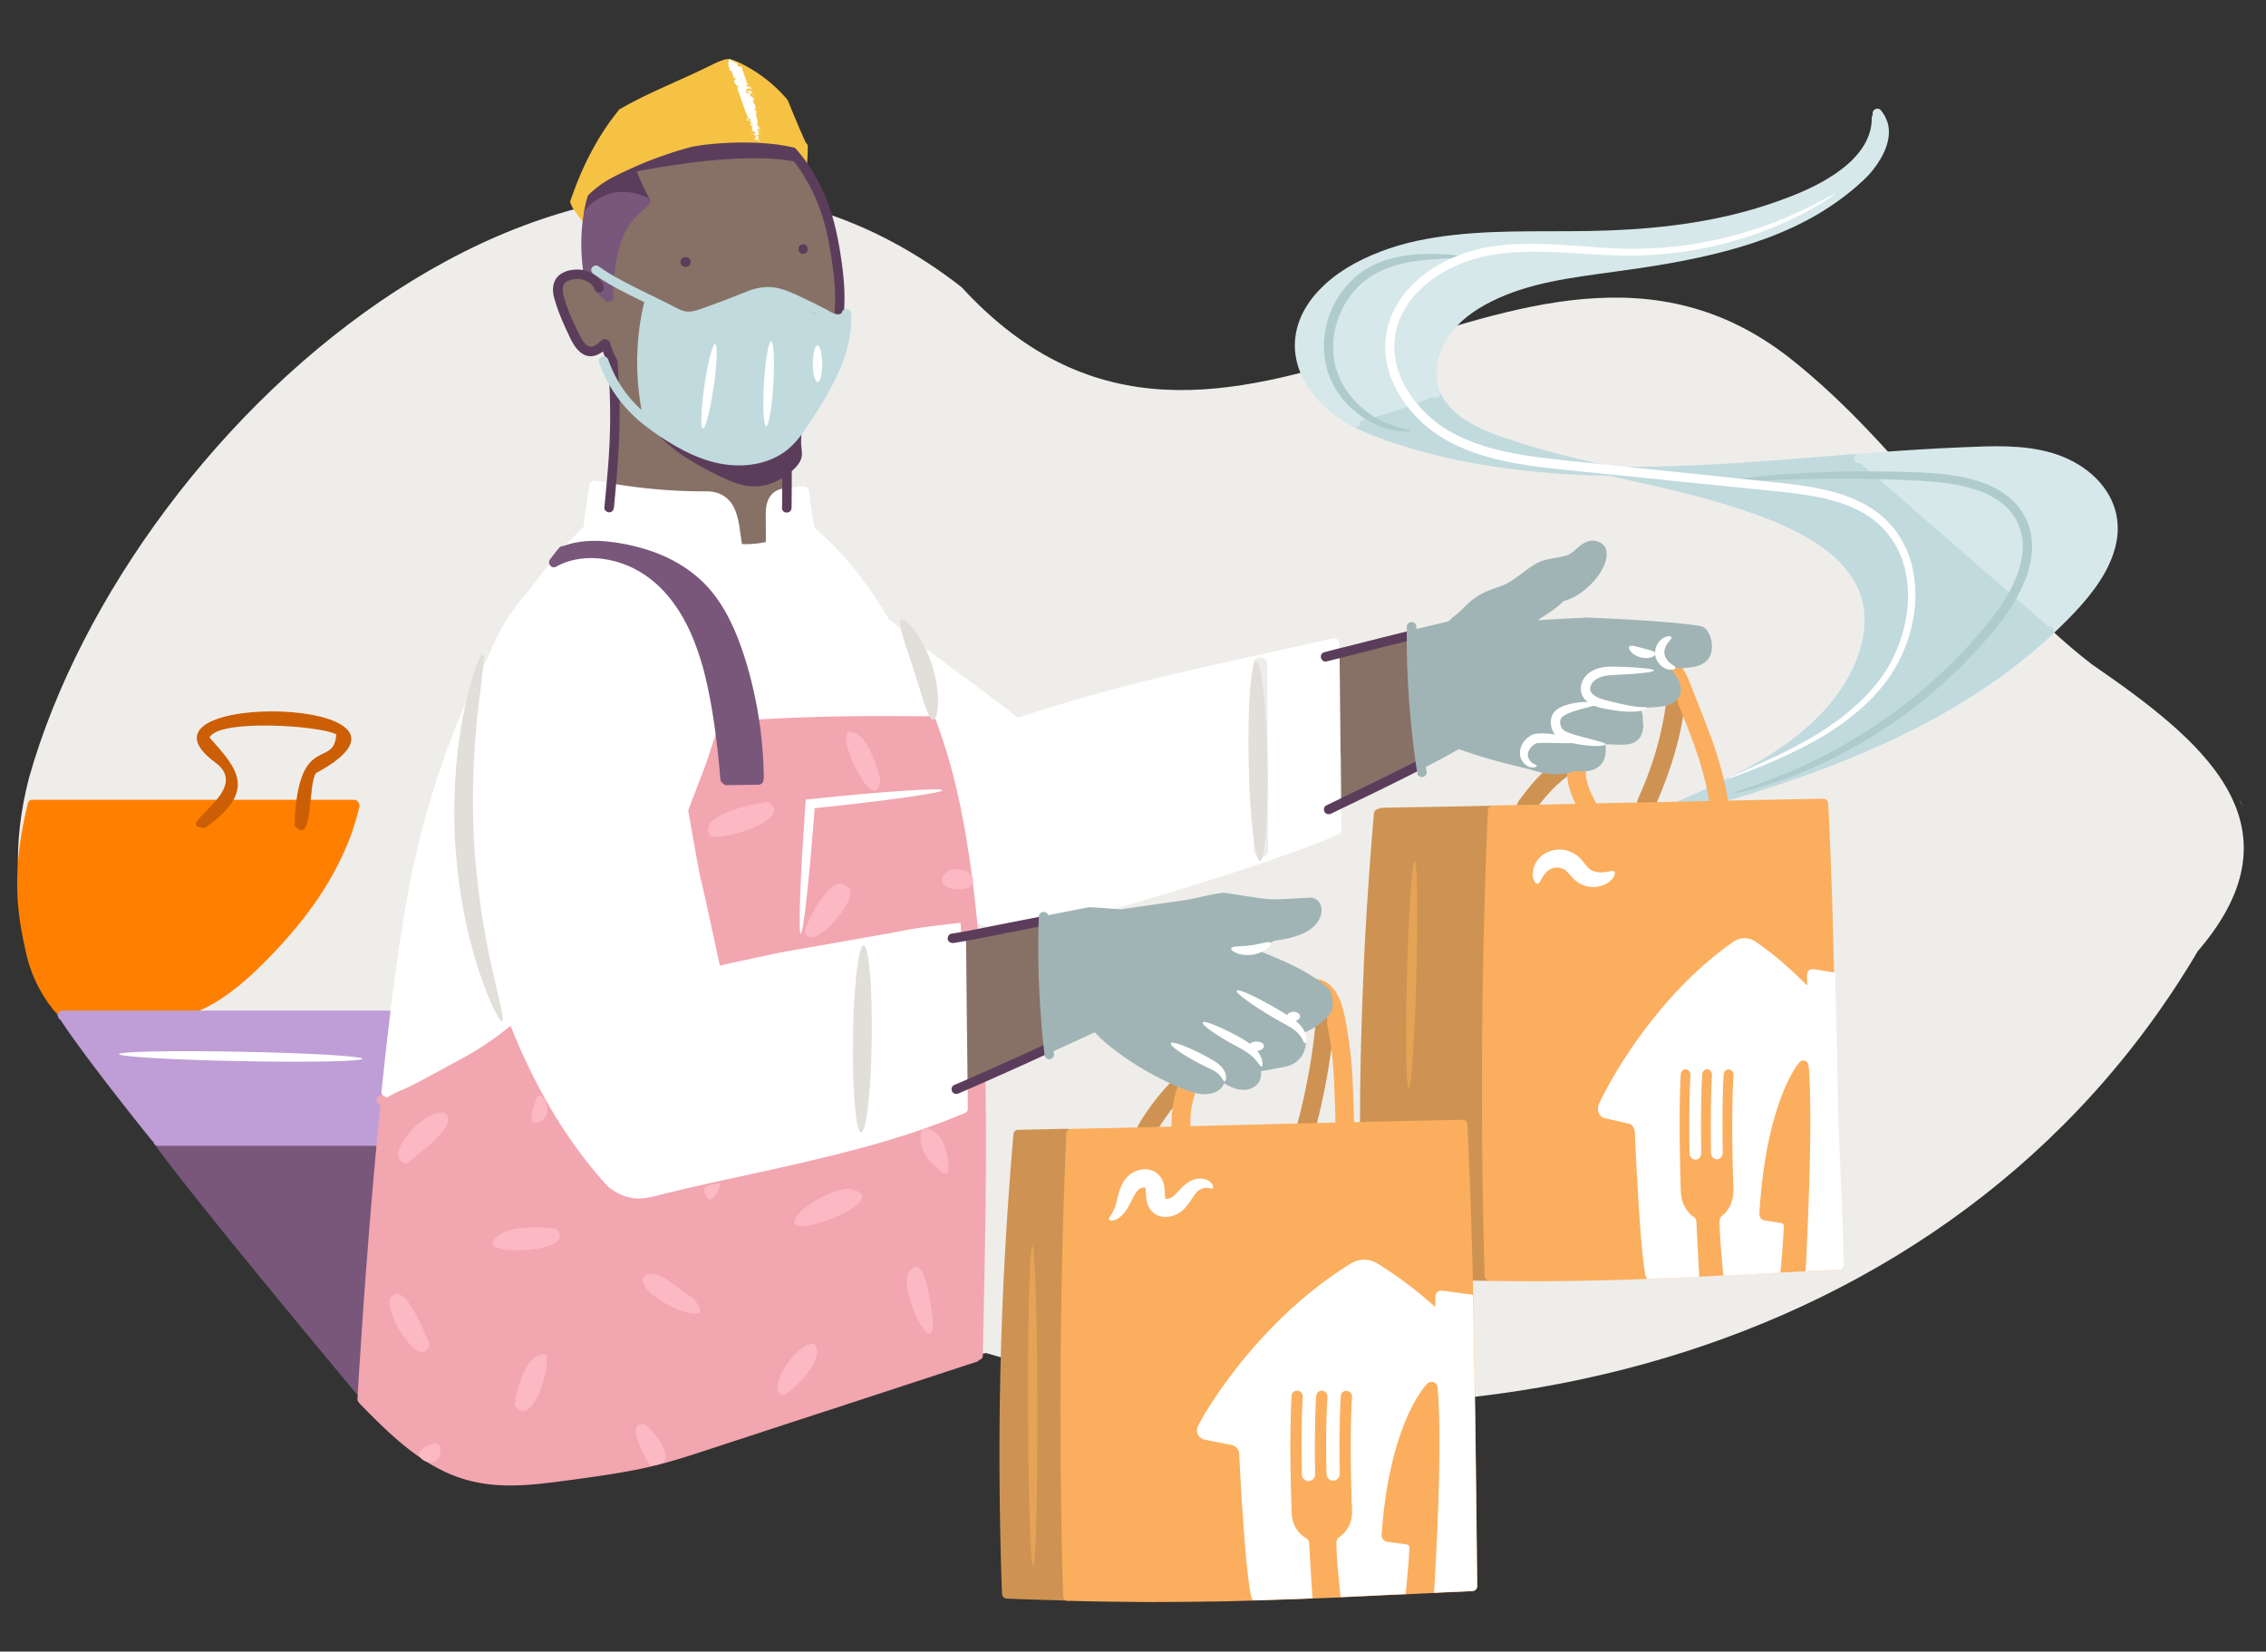 <svg xmlns="http://www.w3.org/2000/svg" viewBox="0 0 274.34 200"><rect x="0" y="0" width="274.34" height="200" fill="#333333" stroke="none"/><defs><style>.cls-1{fill:none}.cls-2{fill:#f2a6b0}.cls-3{fill:#f6c243}.cls-4{fill:#fff}.cls-5{fill:#fcb9c4}.cls-6{fill:#fbae5e}.cls-7{fill:#e5a355}.cls-8{fill:#efedea}.cls-10{fill:#a0b4b5}.cls-11{fill:#c1dade}.cls-12{fill:#ce9352}.cls-13{fill:#afcbcd}.cls-15{fill:#d6e8ea}.cls-17{fill:#e2ded9}.cls-18{fill:#877166}.cls-20{fill:#5b3d5b}.cls-21{fill:#78577a}</style></defs><g id="BG_Strong"><path class="cls-8" d="M271.29 97.22c.12.2.24.4.35.61-.66-1.28-.58-1.1-.35-.61Z"/><path class="cls-8" d="M266.11 115.15c13.28-15.48.15-25.74-12.88-34.72-13.94-10.82-22.68-26.16-36.57-37.09-32.36-25.31-68.41 26.11-100.25-8.57C72.25.3 15.81 50.51 3.5 94.24c-8.26 31.96 23.93 45.97 40.17 68.77 22.11 19.4 50.95 4.18 75.74.84 53.17 15.94 116.86 1.93 146.69-48.7Z"/></g><g id="Illustrations"><path class="cls-11" d="M164.38 51.07s6.77-2.47 9.47-3.25c0 0 1.09 2.7 3.98 4 2.87 1.3 8.57 2.62 11.15 3.89 1.25.6 3.57.94 6 1.13 2.66.21 5.42.23 6.94.19 2.92-.09 17.98-1.11 21.23-1.36s14.42-1.04 17.21-1.02 7.28-.19 9.89 1.49c2.6 1.7 4.38 3.11 4.91 4.7.53 1.59 1.17 4.26-.02 6.6-1.19 2.32-3.59 5.64-5.4 7.4-1.81 1.75-4.49 4.47-8.19 6.94-3.7 2.47-7.74 4.98-11.13 6.57-3.4 1.59-10.4 4.45-11.72 4.92s-12.93 4.25-12.93 4.25l-2.38.08s6.13-2.6 10.93-5.49c4.79-2.91 6.81-5.38 8.26-7.19 1.45-1.81 3.04-5.87 3.57-7.57.55-1.7 0-5.02-.79-6.47-.79-1.47-4.98-5.72-7.28-6.81-2.3-1.09-9.49-3.92-11.66-4.26-2.17-.36-7.25-1.66-7.25-1.66s-4.74-.94-8.4-1.21c-3.66-.25-15.08-1.91-17.1-2.45-2.02-.55-9.3-3.42-9.3-3.42Z"/><g id="Layer_7"><path class="cls-11" d="M226.65 72.87c-.6-2.89-2.51-5.28-4.81-7.08-2.47-1.91-5.32-3.21-8.21-4.3-3.3-1.25-6.72-2.21-10.15-3.06-1.11-.28-2.23-.54-3.35-.79 3.6-.06 7.19-.24 10.77-.47 4.09-.26 8.19-.62 12.28-.94.51-.04 1-.08 1.51-.11.32-.02.58-.25.58-.58.02-.28-.25-.6-.55-.57-4.08.32-8.13.66-12.21.94-4 .28-8.02.51-12.04.58-1.82.03-3.63.04-5.45 0-.63-.14-1.26-.29-1.89-.44-3.45-.79-6.91-1.66-10.26-2.79-2.74-.91-5.64-2-7.57-4.25a7.13 7.13 0 0 1-1.04-1.68c-.13-.28-.55-.36-.79-.21-.3.17-.34.51-.21.79 1.19 2.72 3.91 4.36 6.53 5.45 1.53.64 3.09 1.13 4.68 1.62 1.5.46 3.02.87 4.54 1.25-.14 0-.27-.02-.41-.02-3.91-.28-7.77-.77-11.62-1.57-1.92-.4-3.85-.87-5.74-1.42-1.89-.55-3.75-1.15-5.55-1.94-.45-.21-.89-.42-1.32-.64-.66-.34-1.25.66-.58 1 1.77.92 3.66 1.6 5.57 2.21 1.87.6 3.77 1.11 5.7 1.55 3.87.89 7.81 1.45 11.77 1.81 2.67.23 5.36.36 8.06.41 1.64.37 3.29.74 4.93 1.12 3.42.77 6.81 1.6 10.13 2.68 3.04.96 6.09 2.09 8.87 3.7 2.4 1.4 4.64 3.23 5.92 5.72 1.49 2.89 1.15 6.23-.02 9.17-1.08 2.68-2.85 5.08-4.91 7.09-2.06 2.02-4.42 3.68-6.89 5.13-2.55 1.49-5.21 2.77-7.91 3.98-.64.28-1.3.58-1.96.87-.28.13-.36.55-.21.79.19.28.51.32.79.21 2.74-1.19 5.45-2.43 8.08-3.85 2.6-1.42 5.11-3.02 7.38-4.92 2.21-1.89 4.17-4.09 5.59-6.64 1.66-2.94 2.68-6.43 1.96-9.81Z"/><path class="cls-15" d="M255.39 60.07c-1.45-2.64-4.15-4.4-6.98-5.23-3.47-1.02-7.19-.83-10.76-.68-3.75.15-7.51.4-11.26.68-.45.04-.91.08-1.34.09-.32.02-.58.25-.58.58 0 .3.26.6.58.58.06 0 .12 0 .18-.01l22.69 19.74c-.06.06-.12.11-.18.17-.55.47.26 1.3.81.77 2.38-2.26 4.77-4.66 6.36-7.55.79-1.45 1.36-3.06 1.47-4.72.09-1.55-.25-3.09-1-4.43Z"/><path class="cls-11" d="M205.08 98.13c3.08-.85 6.13-1.74 9.15-2.74 3.02-1 6.06-2.06 9.02-3.26 2.96-1.19 5.89-2.51 8.74-3.96 2.81-1.43 5.53-3.02 8.15-4.77 2.62-1.75 5.13-3.68 7.49-5.79.3-.26.58-.53.87-.79.55-.51-.26-1.32-.81-.81-2.26 2.11-4.7 4.06-7.25 5.81s-5.25 3.38-8 4.83a94.435 94.435 0 0 1-8.53 3.98c-2.91 1.19-5.91 2.3-8.91 3.3s-6.02 1.91-9.08 2.77c-.38.11-.77.21-1.15.32-.72.19-.42 1.3.3 1.11Z"/><path class="cls-15" d="M228.48 14.73c-.17-.53-.43-.98-.79-1.4-.21-.25-.6-.21-.81 0-.17.17-.2.39-.14.58-.08.09-.13.21-.13.37.04 2.7-1.83 4.89-3.91 6.4-2.43 1.79-5.34 2.96-8.19 3.94-6.28 2.15-12.91 3.02-19.53 3.28-6.62.26-12.66-.15-18.94.55-3.06.34-6.09.92-8.96 2.04-2.87 1.11-5.4 2.55-7.43 4.7-2.02 2.13-3.25 4.91-2.79 7.89.45 2.98 2.47 5.57 4.91 7.32.66.47 1.36.91 2.08 1.26.51.26.97-.26.86-.68 1.33-.35 6.22-1.69 8.69-2.92.14.13.33.19.53.13.3-.06.53-.4.42-.7-.81-2.25-.34-4.74.98-6.7 1.26-1.89 3.19-3.26 5.19-4.26 4.6-2.32 9.85-2.92 14.91-3.62 4.57-.62 9.15-1.34 13.6-2.53 4.38-1.17 8.7-2.83 12.49-5.34.96-.64 1.89-1.32 2.77-2.06.85-.72 1.7-1.45 2.4-2.32 1.28-1.59 2.47-3.83 1.81-5.92Z"/></g><g id="Layer_5"><path class="cls-20" d="m76.66 20.66 1.21 3.21s-1.58-.55-2.49-.4c-.91.17-1.28-.13-2 .49s-1.75 1.26-1.75 1.26-.11-.58 0-.98.74-1.68.74-1.91 1.02-.91 1.02-.91 2.98-1.75 5-2.49 4.3-1.68 6.53-1.96c2.23-.28 4.59-.53 6.3-.38s4 .58 4 .58.81 1.4.79 1.49-1.94-.23-4.15-.17c-2.23.06-9.38.74-9.38.74l-5.81 1.42Z"/><path class="cls-18" d="M72.26 34.37s-.98-1.32-2.25-1.15c-1.25.17-2.21.3-2.36 1.06s0 2.04.42 3.08 1.68 4.11 2.25 4.59c.58.47.94.81 1.49.58s1.47-.85 1.47-.85l.92 2.47s.21 7.15.23 9.08c.04 1.94-.47 5.87-.47 5.87s9.26.94 10.55.96c1.3.02 2.77.23 3.23.83.45.6 1.64 3 1.58 4.04s.51 1.51.51 1.51l3.49-.34v-2.32c0-1.34-.06-2.6.25-3.06.32-.45 1-.92 1-.92s.55-.04.62-.26c.08-.23.06-2.98.26-3.94.23-.96.08-4.02 1-5.26.92-1.25 2.59-4.32 3.06-5.36s1.42-3.3 1.66-4.55c.25-1.25.57-4.45.43-5.89-.13-1.43.02-4.89-1.34-7.91-1.36-3.02-3.23-6.64-3.53-7.17s-3.51-1.08-4.09-1.08-12.98 1.49-13.85 1.51c-.87 0-2.17.49-2.17.49l1.66 3.6s-1.06 1.23-1.66 1.85c-.6.6-1.85 3.34-2.02 4.17-.17.83-.81 4.11-.77 4.64.04.53-.19 1.34-.19 1.34l-1.38-1.6ZM161.82 97.85s-.11-4.11-.11-6.32-.11-12.28-.11-12.28 5.25-1.32 5.94-1.49l3.38-.83s.23 7.32.3 8.21c.08.87.81 7.42.81 7.42s-3.57 1.6-4.45 2.13c-.89.53-5.76 3.17-5.76 3.17ZM116.55 131.38s-.28-10.28-.21-11.23c.08-.94.09-6.47.09-6.47s4.6-1.13 4.91-1.19c.28-.06 4.92-.83 4.92-.83s-.04 7.38 0 8.93c.04 1.55.87 5.79.75 5.94-.11.13-2.96 1.7-3.57 1.98-.6.28-6.91 2.89-6.91 2.87Z"/><path class="cls-3" d="m71.28 22.58.28.36-.49 2.08-.45 1.26-1.08-1.92s2.26-5.53 3.28-7.06c1.02-1.53 1.62-3.09 2.55-3.6.92-.51 6.38-3.11 7.57-3.66 1.19-.55 5.08-2.34 5.43-2.25.36.09 2.59 1.15 3.47 1.83s2.96 2.6 3.13 3.02c.17.42 2.08 5.02 2.17 5.06s.06 1.49.06 1.49l-.72-.28-1.36-1.21-.25-.49s-4.79-.83-6.23-.58c-1.42.23-4.06.11-5.66.77-1.6.66-5.36 1.55-6.59 2.3-1.23.75-5.13 2.89-5.13 2.89Z"/><path class="cls-21" d="M18.43 138.17c-.32-.45 27.79 0 27.79 0s-1.11 12.93-1.23 14.53c-.11 1.6-1.02 17.06-1.02 17.06s-20.78-24.83-25.55-31.59Z"/></g><path d="M43.31 97.08a.507.507 0 0 0-.45-.23H3.9c-.25 0-.41.13-.49.3-.04.08-.05.16-.06.24-2.09 8.6-1.2 13.52-.19 18.02 1 4.55 3.68 7.3 3.68 7.3h13.92c0 .06 0 .11.02.17.09.32.42.47.72.4 4.51-1.06 8.13-4.26 11.26-7.51 3.15-3.26 6.02-6.87 8.09-10.93 1.17-2.26 2.09-4.66 2.66-7.15a.612.612 0 0 0-.21-.62Z" style="fill:#ff8000"/><path class="cls-12" d="M185.63 98.38c.66-.87 1.34-1.74 2.08-2.53.36-.4.75-.77 1.15-1.11.15-.13.32-.25.45-.4.09-.09.11-.06-.15.11.08-.04.15-.09.23-.15.49-.32.75-1.02.4-1.55-.32-.49-1.02-.75-1.55-.42-.32.21-.58.45-.87.7-.43.36-.83.75-1.23 1.17-.77.81-1.45 1.7-2.13 2.59-.19.25-.34.47-.34.79 0 .28.11.6.34.79.21.19.49.34.79.34.3-.02.64-.11.83-.34ZM201.72 85c.04-.3-.02.08-.02.13-.02.09-.02.21-.04.3-.04.21-.06.42-.09.62-.06.42-.13.81-.21 1.23-.15.79-.34 1.59-.53 2.38-.4 1.55-.89 3.06-1.45 4.53-.17.42-.34.85-.51 1.26-.04.11-.09.23-.15.36-.02.04-.04.08-.06.11-.06.13.08-.19 0 0-.09.25-.21.47-.3.72-.13.28-.21.55-.11.87.08.26.28.55.53.68.49.26 1.3.17 1.55-.42 1.36-3.11 2.51-6.32 3.19-9.66.21-1.04.36-2.08.51-3.13.04-.26-.15-.62-.34-.79-.19-.19-.53-.34-.79-.34s-.6.11-.79.34c-.26.25-.34.49-.38.81ZM139.8 137.38c.55-.92 1.13-1.83 1.79-2.7.04-.06.13-.23-.02.02.04-.06.08-.09.11-.15.08-.09.17-.21.25-.3.17-.21.34-.4.51-.6.36-.42.75-.83 1.13-1.23.42-.42.45-1.19 0-1.6s-1.15-.45-1.6 0c-1.6 1.62-3 3.45-4.15 5.42-.3.51-.13 1.26.42 1.55.55.28 1.25.13 1.57-.4ZM159.34 123.27c-.08.87-.17 1.74-.28 2.6-.02.21-.06.42-.08.64 0 .04-.02.09-.02.13s-.04.23 0 .06c.02-.15 0-.02 0 .02-.02.08-.02.13-.04.21-.06.4-.11.79-.17 1.19-.25 1.62-.57 3.25-.92 4.87-.21.96-.45 1.92-.7 2.87-.15.57.19 1.26.79 1.4s1.23-.17 1.4-.79a80.312 80.312 0 0 0 2.28-13.19c.06-.58-.57-1.15-1.13-1.13-.66.02-1.08.49-1.13 1.13Z"/><path class="cls-3" d="M96.64 17.75c0 .64-.02 1.3-.08 1.94-.02.3.28.58.58.58.34-.02.55-.26.58-.58.06-.64.08-1.3.08-1.94 0-.3-.26-.58-.58-.58-.32.02-.6.26-.58.58Z"/><path d="m46.3 137.62 1.51-14.67h-.18c0-.29-.19-.57-.55-.57H7.56a.53.53 0 0 0-.52.36h-.2c.05.09.11.18.17.27.02.19.12.38.3.47 3.22 4.93 11.12 14.69 11.13 14.69h.15c0 .29.18.58.55.58h27.04c.7 0 .73-1.03.11-1.14Z" style="fill:#bf9dd6"/><path class="cls-4" d="M97.81 64.77c2.66 2.26 4.96 4.94 6.92 7.83 1.96 2.89 3.72 6.13 5.19 9.4.81 1.79 1.55 3.62 2.23 5.47.11.28.4.49.72.4.28-.08.51-.42.4-.72-1.26-3.4-2.7-6.74-4.42-9.94-1.7-3.21-3.68-6.26-6.02-9.04-1.28-1.53-2.7-2.94-4.21-4.25-.25-.21-.58-.23-.81 0-.21.23-.23.64 0 .85Z"/><path d="M88.88 45.6c-.12-.27-.39-.39-.69-.32-.77.15-1.62.09-2.32-.3-.28-.17-.57-.42-.72-.64-.06-.08-.09-.15-.15-.23-.02-.04-.04-.09-.08-.13 0-.02-.04-.09-.02-.04-.04-.09-.08-.19-.09-.28-.01-.03-.02-.05-.03-.08.08-.28-.14-.6-.41-.67h-.02c-.06-.02-.12-.04-.19-.04-.23 0-.52.23-.53.51-.26.74-.18 1.55.04 2.28.21.7.57 1.38 1.21 1.77.64.4 1.43.42 2.11.19.72-.23 1.32-.72 1.83-1.26a.59.59 0 0 0 .04-.76Z" style="fill:#705e55"/><path class="cls-3" d="M69.11 24.64c.15.51.45.91.77 1.32.19.25.38.49.57.74.08.11.28.17.42.17.15 0 .32-.06.42-.17s.17-.26.17-.42l-.02-.15a.573.573 0 0 0-.15-.26c-.21-.26-.42-.53-.6-.79l.09.11c-.19-.25-.4-.51-.51-.81l.06.13c-.02-.08-.06-.13-.08-.21-.08-.28-.42-.49-.72-.4s-.51.42-.42.74Z"/><path class="cls-20" d="M71.81 25.98c.13-.68.28-1.36.47-2.02.08-.26.15-.53.25-.77.04-.13.09-.25.15-.38s.09-.23.17-.4c.13-.26.09-.64-.21-.79-.25-.13-.66-.09-.79.21-.55 1.23-.91 2.51-1.15 3.83-.06.3.08.64.4.72.28.08.66-.08.72-.4ZM85.79 39.47c-.32.58-.28 1.32.11 1.89.42.57 1.06.85 1.75.74.36-.06.68-.21.96-.43.25-.19.38-.47.55-.68.11-.15.25-.15.43-.13.32.06.51.17.79.34.62.38 1.32.72 2.06.49.7-.21 1.09-.77 1.66-1.19.19-.15.45-.28.66-.28.21.02.47.32.68.43.68.38 1.55.26 2.11-.26.66-.62.68-1.55.28-2.3-.19-.36-.4-.66-.74-.91-.11-.08-.25-.15-.36-.23-.02-.02-.19-.13-.11-.08l-.06-.06c-.06-.08.06.11 0-.02-.15-.28-.53-.36-.79-.21-.28.17-.36.51-.21.79.13.25.36.42.6.57.08.06.17.09.26.15 0 0 .17.11.08.04.02.02.06.04.08.08-.04-.08-.04-.06.02.02.28.43.55.87.21 1.26-.08.09-.25.19-.38.21-.25.04-.4-.04-.58-.19-.26-.21-.51-.38-.85-.43-.38-.06-.74.02-1.08.17-.57.25-.92.74-1.4 1.09-.4.3-.72.3-1.19.04-.55-.3-1.04-.62-1.68-.7-.68-.08-1.21.25-1.55.81-.13.21-.25.32-.43.4-.04.02-.08.02-.11.04q-.08.02-.04.02h-.13s-.21-.02-.09 0c-.04 0-.21-.06-.17-.04a.515.515 0 0 1-.23-.17.647.647 0 0 1-.11-.19.331.331 0 0 1-.04-.15q-.02-.08 0-.02v-.11c0-.06.02-.17.06-.23.15-.28.08-.62-.21-.79s-.68-.06-.83.23ZM97.23 30.73c.74 0 .74-1.15 0-1.15s-.75 1.15 0 1.15ZM82.94 32.32h.09c.08 0 .15-.02.23-.06.08-.02.13-.06.19-.11s.09-.11.11-.19c.04-.08.06-.15.06-.23l-.02-.15a.573.573 0 0 0-.15-.26l-.11-.09a.5.5 0 0 0-.28-.08h-.09c-.08 0-.15.02-.23.06-.08.02-.13.06-.19.11s-.09.11-.11.19c-.04.08-.06.15-.06.23l.02.15c.04.09.08.19.15.26l.11.09c.08.04.17.08.28.08ZM96.15 18.39c-2.66-.49-5.38-.45-8.08-.28-3.02.19-6 .6-8.98 1.11-1.53.26-3.04.55-4.57.87-.3.06-.49.42-.4.72.09.32.4.47.72.4 2.74-.57 5.47-1.06 8.23-1.43 2.75-.38 5.76-.64 8.64-.62.74.02 1.45.04 2.19.09.74.06 1.25.13 1.92.25.3.06.62-.08.72-.4.08-.26-.09-.64-.4-.7Z"/><path class="cls-20" d="M75.75 20.52c.53 1.42 1.15 2.79 1.87 4.11.15.26.53.36.79.21.28-.17.36-.51.21-.79-.66-1.25-1.25-2.53-1.74-3.85-.11-.3-.4-.49-.72-.4-.3.08-.53.42-.42.72ZM81.58 52.83c-.43-.38-.85-.77-1.23-1.21-.19-.21-.38-.42-.55-.62l-.28-.34c-.02-.02-.04-.06-.06-.08-.04-.06.06.08 0-.02l-.13-.19c-.09-.13-.19-.23-.34-.26a.6.6 0 0 0-.45.06c-.25.15-.4.53-.21.79.72.98 1.53 1.89 2.43 2.68.23.21.6.25.81 0 .21-.21.25-.6 0-.81ZM83.96 53.39c.83.36 1.7.7 2.59.91.42.09.85.17 1.26.25.4.08.81.17 1.21.13.42-.04.74-.17 1.11-.26.17-.04.15-.04.3-.04.17-.02.36-.02.55-.02h.11s-.15-.02.02 0c.13.02.26.04.4.04.23.02.43-.02.66-.06.42-.08.83-.28 1.21-.49.83-.43 1.55-1.08 2.25-1.68.23-.21.21-.6 0-.81-.23-.23-.58-.21-.81 0-.55.49-1.11.98-1.75 1.36-.3.17-.62.34-.94.45-.34.11-.62.06-1 .02-.34-.04-.68 0-1.02.06-.28.04-.55.15-.83.23-.34.09-.64.06-.91 0-.4-.08-.79-.13-1.19-.21-.91-.19-1.77-.49-2.62-.85-.28-.13-.62-.08-.79.21-.13.25-.08.66.21.77Z"/><path class="cls-20" d="M102.17 34.2c-.15-1.92-.45-3.85-.83-5.72-.79-3.89-2.43-7.64-5.11-10.6-.34-.4-.72-.75-1.09-1.11-.55-.45-1.36.36-.81.87 2.81 2.59 4.6 6.08 5.57 9.74.47 1.77.75 3.62.98 5.43.23 1.81.32 3.62.11 5.43-.21 1.96-.81 3.87-1.62 5.66-.64 1.43-1.28 2.85-2.08 4.19-.85 1.42-1.83 2.64-3 3.79l-.02.02c-.7.5-1.54.79-2.4 1-1.32.3-2.7.45-4.08.4a6.64 6.64 0 0 1-2.34-.47c-.2-.08-.43.02-.58.17h-.03c.04-.29-.15-.54-.41-.64-1.79-.64-3.55-1.36-5.23-2.21-.28-.15-.62-.08-.79.21-.13.19-.11.47.04.65.01.05.03.1.06.14 2.06 3.04 5.34 4.91 8.57 6.49.91.43 1.83.85 2.81 1.09s1.98.23 2.96-.02c.91-.25 1.77-.7 2.51-1.26.74-.57 1.62-1.32 1.72-2.32.04-.51-.09-1.02-.09-1.53 0-.47.02-.96.09-1.43.13-.96.4-1.96.81-2.85.02-.04.03-.08.04-.13.72-1.12 1.31-2.3 1.86-3.51.85-1.85 1.66-3.72 2.08-5.74.38-1.89.45-3.81.3-5.74Zm-6.33 19.53s-.03-.01-.04-.02c0-.01 0-.03-.01-.04-.1-.22-.35-.39-.59-.36.03-.1.05-.22.06-.34 0-.13-.03-.23-.08-.32.21-.17.41-.36.59-.57a.76.76 0 0 0 .15-.28c.02-.02.04-.05.07-.07-.11.66-.16 1.33-.14 1.99Z"/><path class="cls-21" d="M78.51 24.03a.564.564 0 0 0-.29-.16c-1.27-.6-2.69-.79-4.07-.5-1.26.28-2.42 1.04-3.28 2a.62.62 0 0 0-.16.41c-.02.04-.04.08-.04.12-.42 2.47-.36 4.98 0 7.45.04.3.43.47.72.4a.68.68 0 0 0 .21-.1c.18.2.37.39.51.52.05.04.11.1.17.17-.08.03-.15.07-.21.13-.09.11-.17.26-.17.42s.06.3.17.42l1.07.96c.1.16.29.28.5.28h.04c.15 0 .32-.06.42-.17.09-.11.17-.26.17-.42 0-.06-.01-.12-.03-.18.08-2.09.22-4.1.82-6.08.06-.17.11-.34.17-.51.04-.09.06-.17.09-.26.02-.04.04-.08.06-.13.02-.02.09-.21.02-.08.13-.3.28-.6.43-.89s.34-.55.53-.81c.02-.04.04-.06.08-.09.08-.11-.08.09 0-.02.06-.06.09-.11.15-.19.09-.11.21-.25.3-.36.51-.55 1.08-1.04 1.64-1.51.25-.19.21-.6 0-.81Z"/><path class="cls-10" d="M148.32 118.42c.09.11.17.26.25.4.11.21.23.42.34.62l.34.62c.08.13.15.28.25.4s.19.23.34.26c.13.04.32.02.45-.06s.23-.19.26-.34.04-.32-.06-.45-.17-.26-.25-.4c-.11-.21-.23-.42-.36-.62-.11-.21-.23-.42-.34-.62-.08-.13-.15-.28-.25-.4s-.19-.23-.34-.26a.6.6 0 0 0-.45.06c-.13.08-.23.19-.26.34-.02.15-.02.32.08.45Z"/><path class="cls-10" d="M149.78 120.7c2.57 1.28 5.47 2.55 7.13 5 .17.26.51.38.79.21.26-.15.38-.53.21-.79-1.77-2.66-4.77-4.04-7.55-5.42-.28-.13-.62-.08-.79.21-.15.26-.08.66.21.79ZM147.21 124.91l.7.72c.09.11.26.17.42.17.08 0 .15-.02.23-.06.08-.02.13-.06.19-.11.09-.11.17-.25.17-.42 0-.15-.06-.3-.17-.42l-.7-.72a.59.59 0 0 0-.42-.17c-.08 0-.15.02-.23.06-.08.02-.13.06-.19.11-.09.11-.17.25-.17.42s.06.3.17.42Z"/><path class="cls-10" d="M148 125.8c1.42 1.11 2.6 2.45 3.51 4 .15.26.53.36.79.21s.36-.53.21-.79c-.96-1.62-2.21-3.08-3.68-4.23-.25-.19-.58-.25-.81 0-.21.19-.26.62-.02.81Z"/><path class="cls-10" d="M148.08 125.59c1.72.85 3.47 1.62 5.26 2.28.3.11.64-.11.72-.4.09-.32-.11-.6-.4-.72-1.7-.64-3.38-1.36-5-2.17-.28-.13-.62-.08-.79.21-.15.25-.08.64.21.79ZM153.23 122.46l2.25.96c.15.06.28.09.45.06.13-.04.28-.13.34-.26.13-.25.09-.66-.21-.79l-2.25-.96a.765.765 0 0 0-.45-.06c-.13.04-.28.13-.34.26-.13.25-.09.66.21.79Z"/><path class="cls-2" d="M86.4 87.87a70.07 70.07 0 0 1-3.57 9.94c-.13.28-.08.62.21.79.25.15.66.08.79-.21 1.47-3.32 2.72-6.72 3.68-10.21.19-.74-.92-1.04-1.11-.32ZM119.3 130.97c-.02-.72-1.17-.72-1.15.02v.1l-1.61.29.02 2.85s-.89.49-2.13.87c-1.25.38-14.7 4.42-17.51 5.13-2.81.72-9.06 2.04-11.36 2.57-2.3.55-7.74 1.91-9.26 1.85-1.55-.06-3.59-2.47-4.36-3.74-.77-1.26-5.7-8.49-6.43-9.91-.57-1.1-2.22-4.83-2.92-6.43.04-.14.03-.3-.06-.44a.58.58 0 0 0-.24-.25c-.01-.03-.02-.05-.02-.05s-.02.01-.04.03a.495.495 0 0 0-.47.05c-3.91 2.66-8.08 4.91-12.3 7.04-.8.41-1.6.8-2.4 1.2a.553.553 0 0 0-.3-.09c-.34 0-.54.24-.58.53-.1.05-.19.1-.29.15-.28.13-.36.53-.21.79.09.15.23.23.38.26-.5 4.96-.94 9.91-1.34 14.89-.38 4.77-.74 9.55-1.04 14.32-.15 2.15-.28 4.28-.4 6.43 0 .17.07.32.19.42.03.06.07.11.12.16 3.15 3.21 6.45 6.53 10.64 8.38 2.28 1.02 4.72 1.47 7.23 1.49 2.6.04 5.19-.34 7.77-.68 2.66-.36 5.34-.74 7.98-1.26 2.64-.53 5.21-1.3 7.76-2.15 5.23-1.7 10.43-3.42 15.64-5.11l15.66-5.13 1.96-.64a.53.53 0 0 0 .3-.22c.24-.05.45-.23.46-.54.08-4.19.17-8.38.25-12.57.08-4.38.13-8.77.13-13.17 0-2.49-.02-4.96-.06-7.45Z"/><path class="cls-10" d="M201.44 79.3c-1.13.09-2.25.17-3.38.17-1.19.02-2.38 0-3.57.02-.74 0-.74 1.17 0 1.15 1.19-.02 2.38 0 3.57-.02s2.25-.09 3.38-.17c.3-.02.58-.25.58-.58 0-.28-.26-.6-.58-.57Z"/><path class="cls-10" d="M195.06 80c-.04-.36-.09-.72-.17-1.08-.02-.13-.15-.28-.26-.34-.13-.08-.3-.09-.45-.06s-.26.13-.34.26l-.06.13a.39.39 0 0 0 0 .3c.04.25.09.47.11.72l-.02-.15c.02.06.02.13.02.19 0 .08.02.15.06.23.02.08.06.13.11.19.09.09.26.17.42.17s.3-.06.42-.17c.09-.09.19-.25.17-.4Z"/><path class="cls-4" d="m122.64 87.25-2.98 4.57c-.17.26-.06.64.21.79.28.17.62.06.79-.21l2.98-4.57c.17-.26.06-.64-.21-.79-.28-.17-.62-.06-.79.21ZM83.58 117.68l-3.06 5.85c-.15.28-.08.62.21.79.26.15.64.08.79-.21l3.06-5.85c.15-.28.08-.62-.21-.79-.26-.15-.66-.08-.79.21Z"/><path class="cls-12" d="M180.76 97.57c-3.53.08-7.06.13-10.59.19l-2.89.06c-.15 0-.28.05-.37.13h-.01c-.34.04-.55.3-.57.6-.42 4.89-.77 9.79-1.04 14.7-.26 4.87-.43 9.76-.55 14.62-.06 2.75-.09 5.51-.09 8.26 0 .64.86.72 1.09.25l11.32-.23.72 18.34 2.49.09s-.21-16.96-.26-19.1c-.08-2.13.26-29.44.26-29.44l.38-7.34h.09c.74-.02.74-1.17 0-1.15Z"/><path class="cls-12" d="M177.78 155.06c.83.02 1.66.04 2.49.04.3 0 .58-.26.58-.58a.608.608 0 0 0-.58-.58c-.83-.02-1.66-.04-2.49-.04-.3 0-.58.26-.58.58.04.32.26.58.58.58ZM129.27 192.67h-.02c-.02-1.38-.09-5.99-.3-7.41-.25-1.68-.21-22.68 0-25.08.19-2.23.65-20.23.71-22.68.14-.34-.03-.82-.5-.81-1.98.04-3.96.08-5.92.13h-.01c-.12 0-.23.04-.31.11l-.01.01-.06.06s-.01.02-.02.03a.67.67 0 0 0-.14.37c-.62 7.21-1.08 14.43-1.36 21.68s-.38 14.51-.3 21.76c.04 4.06.13 8.11.28 12.17.01.2.1.34.22.43.1.08.23.14.38.14 2.45.11 4.91.17 7.38.25.74.02.74-1.13 0-1.15Z"/><path class="cls-10" d="M193.99 86.21c.04-.06.08-.13.11-.17l-.09.11c.06-.08.11-.13.19-.19l-.11.09c.06-.04.13-.09.21-.11.08-.04.11-.09.17-.15.06-.06.08-.11.11-.19.02-.08.04-.15.02-.23 0-.08-.02-.15-.08-.21l-.09-.11a.614.614 0 0 0-.26-.15l-.15-.02c-.11 0-.21.02-.28.08-.06.02-.11.06-.15.09-.09.06-.17.13-.25.21s-.13.15-.21.25c-.04.06-.08.09-.09.15-.04.06-.06.13-.08.21-.02.08-.02.15.02.23.02.08.06.13.11.19.04.06.09.11.17.15l.13.06c.09.04.21.04.3 0l.13-.06c.06-.08.13-.13.17-.23Z"/><path class="cls-3" d="M97.62 17.41c-.79-1.7-1.49-3.43-2.21-5.17a.539.539 0 0 0-.07-.13c-.02-.04-.05-.08-.08-.12a17.574 17.574 0 0 0-5.28-4.17c-.36-.19-.74-.36-1.11-.51-.32-.11-.74-.21-1.09-.11-.49.13-1 .36-1.45.58-.77.38-1.55.75-2.32 1.11-1.51.7-3.02 1.36-4.53 2.06-1.45.67-2.9 1.38-4.29 2.19-.08.02-.16.06-.22.13-.08.06-.14.14-.18.22-2 2.49-3.55 5.28-4.76 8.23-.34.83-.66 1.7-.96 2.55-.09.3.11.62.4.72.32.09.6-.11.72-.4.08-.23.16-.45.24-.67.19.09.42.08.61-.12.62-.62 1.3-1.19 2.04-1.68s1.55-.89 2.34-1.26c1.72-.83 3.47-1.55 5.26-2.15 1.02-.36 2.05-.66 3.1-.94h.03c.79-.15 1.47-.25 2.28-.32.89-.09 1.77-.15 2.66-.17 1.79-.06 3.6 0 5.4.23.78.11 1.69.28 2.5.5.14.27.53.35.79.2.3-.17.34-.51.21-.79Zm-5.79-1.25c-1.85-.09-3.7-.06-5.53.11-.94.09-1.91.21-2.83.38-1.89.51-3.75 1.13-5.57 1.87-.92.38-1.85.77-2.75 1.21-.83.4-1.68.79-2.47 1.28-.56.36-1.1.76-1.61 1.19.86-2.09 1.9-4.11 3.16-6 .48-.69.97-1.39 1.5-2.03 2.53-1.49 5.26-2.63 7.92-3.84.75-.34 1.51-.7 2.26-1.06.36-.17.72-.36 1.08-.53.21-.09.4-.17.68-.28l.28-.11s.09-.02.12-.03c.03 0 .09.01.11.01.09.02.19.04.28.08.17.06.34.13.49.21.66.3 1.28.66 1.89 1.06 1.33.86 2.53 1.91 3.56 3.11.54 1.31 1.07 2.62 1.64 3.91-1.38-.31-2.8-.45-4.2-.53Z"/><path class="cls-20" d="M85.66 45.17c1.7 0 3.38-.36 5-.77.72-.19.42-1.3-.3-1.11-1.53.4-3.11.72-4.7.74-.74 0-.74 1.15 0 1.15ZM93.87 44.05c.64.3 1.34.49 2.06.62s1.43.25 2.13.19c.3-.02.58-.25.58-.58 0-.3-.26-.6-.58-.58-.3.02-.58 0-.89-.02-.08 0-.17-.02-.25-.02-.04 0-.09-.02-.13-.02-.09-.02.08.02-.02 0-.19-.02-.36-.06-.55-.09-.34-.06-.66-.15-1-.23-.15-.04-.32-.09-.47-.15-.08-.02-.13-.06-.21-.08-.08-.02-.04-.02.02 0-.04-.02-.08-.04-.11-.06-.28-.13-.62-.08-.79.21-.15.28-.08.68.21.81Z"/><path class="cls-4" d="M162.31 91.55c-.04-2.83-.06-5.66-.09-8.49l-.06-5.17c0-.24-.12-.4-.28-.48a.584.584 0 0 0-.51-.1c-5.11 1.15-10.27 2.25-15.38 3.42-4.81 1.09-9.61 2.26-14.36 3.6-2.81.81-5.61 1.67-8.39 2.58-3.99-3.14-8.15-6.06-12.14-9.15-1.08-.83-2.13-1.68-3.17-2.55-.25-.21-.58-.23-.81 0-.04.04-.04.11-.07.16-1.02-1.79-1.93-3.32-2.33-3.9-.85-1.25-4.94-5.61-6.27-7.01.14-.14.19-.35.15-.57-.28-1.45-.49-2.91-.64-4.38-.04-.3-.25-.58-.59-.58h-.01c-.05-.01-.1-.02-.16-.02-.7.08-1.42.15-2.11.21-.05 0-.11.02-.16.03-.55.05-1.09.29-1.47.69-.47.49-.66 1.13-.72 1.79s-.02 1.38-.02 2.08v1.93c-.96.19-1.92.3-2.9.24-.11-.74-.21-1.48-.32-2.23-.13-.77-.32-1.57-.68-2.26-.32-.62-.81-1.15-1.43-1.47-.62-.32-1.36-.45-2.08-.42h-.01c-3.4 0-6.76-.25-10.11-.77-1.02-.15-2.06-.34-3.08-.51-.3-.06-.62.08-.72.4v.06l-.03.09c-.29 1.67-.52 3.34-.71 5.03-2.44 2.36-4.63 4.96-6.6 7.71a24.92 24.92 0 0 0-3.9 5.66c-.41.81-.77 1.63-1.1 2.47a92.585 92.585 0 0 0-3.51 7.49c-1.87 4.53-3.38 9.21-4.6 13.94-1.09 4.26-1.87 8.6-2.53 12.96-.79 5.32-1.43 10.68-2 16.04-.08.72-.15 1.43-.23 2.15-.04.29.26.56.55.58 0 .08-.01.14-.02.17 0 0 1.17-.68 2.06-1.02.89-.34 4.47-2.3 7.74-4.09 2.45-1.36 4.45-2.94 5.3-3.64.6 1.5 1.24 2.98 1.93 4.44 2.3 4.87 5.15 9.57 8.66 13.66.36.43.72.84 1.1 1.23.03.06.07.12.12.16 1.08.83 2.3 1.43 3.68 1.42 1.13 0 2.25-.36 3.32-.62 2.96-.72 5.92-1.38 8.91-2.02 2.98-.66 5.98-1.3 8.96-2.02 2.96-.7 5.91-1.45 8.83-2.32 2.87-.85 5.72-1.83 8.49-2.96l1.08-.45c.06-.03.1-.07.14-.11s.03-.03.04-.05c.06-.09.1-.19.1-.33-.02-2.96-.06-5.94-.09-8.91-.04-2.96-.06-5.66-.09-8.49l-.06-5.17c0-.51-.56-.67-.9-.47-4.03.52-8.07 1.17-12.08 1.87-4.51.79-9.02 1.64-13.49 2.62-.94.21-1.89.42-2.83.64l-2.06-9.75-1.93-9.17.63-1.49c.36-.85 2.77-8.11 2.77-8.11s-.3-2.25-.55-3.55c-.25-1.3-2.21-7.47-3.21-9.55-1-2.08-4.45-5.28-7.41-6.89-1.64-.89-3.17-.88-4.37-.62 0-.1-.02-.21-.07-.29-.15-.26-.49-.3-.77-.19-.85.36-1.66.79-2.43 1.28.44-.51.89-1 1.34-1.49 1.08-.06 2.95-.15 3.7-.14 1.09.04 4.28.89 6.74 1.45 2.45.57 4.26 2.47 5.58 4.02 1.32 1.55 3.55 6.23 4.13 8.34.58 2.11 1.72 7.81 1.72 7.81s6.11-.57 7.4-.49c1.26.09 7.49-.19 9.21-.19h4.54c1.21 3.77 2.93 9.52 3.35 11.47.47 2.26 1.39 9.44 1.66 11.55-.22.04-.44.22-.49.42-.09.32.11.6.4.72 1.34.51 2.62 1.11 3.98 1.53.3.09.62-.11.72-.4.03-.09.03-.17.01-.26l7.29-1.42s.27-.08.72-.2c.06.3.32.56.7.46 4.45-1.23 8.91-2.53 13.32-3.91 4.42-1.38 8.57-2.72 12.79-4.26 1.72-.62 3.43-1.28 5.11-2.06.24-.11.32-.4.26-.65-.04-2.91-.06-5.84-.09-8.75Zm-54.65-15.08c.16.13.32.27.48.4.6 1.23 1.53 3.16 2.29 4.82-.68-1.4-1.73-3.36-2.78-5.22Zm3.37 6.55c.21.48.39.91.52 1.23.08.21.19.54.31.88-.24-.61-.51-1.3-.83-2.11Z"/><path class="cls-2" d="M117.08 102.02c-.55-3.32-1.23-6.62-2.15-9.87-.49-1.68-1.04-3.34-1.64-4.98a.462.462 0 0 0-.09-.15.509.509 0 0 0-.48-.28c-2.83-.02-5.64-.04-8.47-.02-2.49.02-5 .08-7.49.17-1.7.06-3.4.15-5.09.25-.32.02-.58.25-.58.58.04.3.3.58.6.57h.18v.9c.02.83.02 5.15.02 5.15l-.49.17-3.6-.13-.04-.32-.74-6.25s-1.3 4.13-1.85 5.51-1.85 4.81-1.85 4.81 1.28 7.45 1.55 8.43c.26.98 2.28 10.36 2.28 10.36s5.74-1.25 7-1.51 13.4-2.34 15.4-2.75c2.02-.42 6.74-.91 6.74-.91l.13 1.94.9-.42c.09.21.28.36.53.36.28 0 .6-.26.58-.58-.32-3.68-.75-7.36-1.36-11.02Z"/><path class="cls-20" d="M74.98 48.04c-.04-1.4-.11-2.77-.21-4.17v-.12a.578.578 0 0 0-.06-.17c-.11-.19-.21-.38-.3-.57-.04-.09-.08-.17-.11-.26-.01-.03-.03-.06-.04-.09-.01-.03-.02-.07-.03-.08-.15-.34-.26-.7-.38-1.06a.608.608 0 0 0-.41-.4.61.61 0 0 0-.63.12c-.34.3-.81.72-1.26.74 0 0-.21-.02-.09 0-.06 0-.09-.02-.15-.04-.02 0-.13-.06-.06-.02-.06-.02-.11-.06-.15-.09-.11-.08-.08-.06-.17-.15s-.19-.19-.26-.28c-.28-.36-.53-.87-.74-1.3-.26-.57-.55-1.15-.79-1.72-.25-.58-.47-1.15-.66-1.74-.17-.55-.38-1.11-.34-1.7.02-.49.26-.77.66-.94.34-.15.72-.21 1.11-.21.92 0 1.74.42 2.15 1.32.13.28.55.36.79.21.28-.17.32-.51.19-.79-.51-1.11-1.58-1.75-2.79-1.87-1.11-.11-2.59.25-3.08 1.36-.32.7-.25 1.47-.04 2.19s.45 1.43.74 2.13c.28.7.6 1.4.92 2.08.26.57.53 1.13.91 1.64.43.57 1.02 1.06 1.77 1.08.57.01 1.07-.25 1.52-.57.19.5.4 1 .66 1.48.14 2.28.23 4.58.22 6.86-.02 2.13-.13 4.26-.32 6.4-.11 1.4-.25 2.77-.38 4.15-.04.3.28.58.58.58.34 0 .55-.26.58-.58.43-4.47.79-8.93.66-13.42ZM94.89 51.77c-.26 3.25-.15 6.49-.21 9.74-.02.74 1.13.74 1.15 0 .06-3.25-.04-6.51.21-9.74.02-.3-.28-.58-.58-.58-.32.02-.53.28-.57.58Z"/><path class="cls-21" d="M92.47 94.32c-.02-3.08-.34-6.17-.92-9.19-.57-2.89-1.36-5.79-2.49-8.51-1.06-2.53-2.49-4.91-4.6-6.72-2.11-1.81-4.49-2.91-7.04-3.6-1.32-.36-2.7-.62-4.06-.74-1.45-.13-2.92-.08-4.34.3-.29.08-.56.17-.84.27h-.03c-.17 0-.3.06-.42.17-.4.47-.77.94-1.13 1.43 0 .01-.01.03-.02.04-.34.44.18 1.16.75.85 2.26-1.26 5.02-1.28 7.47-.55 2.6.77 4.81 2.43 6.47 4.59 1.66 2.15 2.7 4.53 3.49 7.02.55 1.7.92 3.47 1.26 5.23.49 2.72.83 5.42 1.08 8.15.04.43.08.85.11 1.28.01.22.12.4.29.51.11.14.27.23.46.23l3.89-.06a.6.6 0 0 0 .58-.53c.01-.05.03-.11.03-.17Z"/><path class="cls-20" d="M115.47 114.19c1.72-.28 3.43-.62 5.15-.96 1.47-.28 2.94-.57 4.42-.87l1.17-.23c.3-.06.49-.43.4-.72-.09-.32-.4-.47-.72-.4-2.62.51-5.23 1.02-7.85 1.55-.96.19-1.92.36-2.89.51-.3.06-.47.43-.4.72.09.32.42.43.72.4ZM126.36 126.55a513.48 513.48 0 0 1-8.3 3.74c-.85.38-1.7.75-2.57 1.11-.28.13-.36.55-.21.79.17.3.51.34.79.21 2.87-1.23 5.72-2.51 8.55-3.79.77-.36 1.55-.7 2.3-1.06.28-.13.36-.55.21-.79-.15-.28-.49-.34-.77-.21ZM160.63 80.09c2.72-.68 5.43-1.38 8.15-2.06.64-.15 1.26-.32 1.91-.47.72-.17.42-1.28-.3-1.11-2.49.6-4.98 1.25-7.47 1.87-.87.21-1.72.43-2.59.66-.72.19-.42 1.3.3 1.11ZM171.16 92.34c-2.6 1.32-5.25 2.6-7.89 3.89-.91.43-1.79.87-2.7 1.3-.28.13-.36.53-.21.79.17.28.51.34.79.21 2.85-1.38 5.72-2.75 8.55-4.17.68-.34 1.36-.68 2.02-1.02.28-.15.36-.53.21-.79-.15-.28-.49-.34-.77-.21Z"/><path class="cls-6" d="M202.49 83.53s-.02-.05-.03-.07c.08.2.06.16.03.07Z"/><path class="cls-6" d="M222.54 153.21c-.09-7.3-.15-14.6-.26-21.91-.09-7.25-.23-14.49-.45-21.76-.13-4.08-.28-8.15-.49-12.23 0-.19-.1-.34-.22-.43a.51.51 0 0 0-.4-.16c-3.84.07-7.67.15-11.51.23v-.04c-.43-2.53-1.11-5-1.98-7.42-.42-1.13-.85-2.26-1.3-3.4-.36-.91-.7-1.81-1.06-2.7-.43-1.09-.87-2.28-1.7-3.15-.42-.43-1.19-.45-1.6 0-.4.45-.42 1.13.02 1.59.08.08.25.34.04.02.06.08.11.15.15.23.13.19.23.4.34.6.11.23.21.43.32.66.02.03.05.11.07.17.05.11.09.22.14.32.36.89.66 1.77 1.02 2.64.89 2.21 1.75 4.43 2.4 6.74.35 1.25.64 2.51.87 3.79-.61.01-1.22.03-1.83.04-3.96.09-7.91.16-11.86.24v-.02c-.19-.36-.38-.72-.55-1.09-.06-.12-.13-.26-.19-.39 0-.04-.02-.09-.04-.11-.04-.09-.08-.19-.11-.28-.11-.32-.21-.66-.28-1l-.06-.28c-.02-.21-.04-.4-.04-.6 0-.58-.53-1.17-1.13-1.13s-1.13.49-1.13 1.13c0 1.37.45 2.63 1.03 3.84-.39 0-.78.02-1.18.02-2.92.06-5.85.11-8.77.17-.1 0-.18.03-.25.06-.21.07-.39.24-.41.52-.32 7.36-.53 14.74-.64 22.1-.11 7.32-.11 14.64-.02 21.94.06 4.11.13 8.25.26 12.36 0 .24.13.4.29.48.09.06.2.1.33.11 2.77.04 5.55.06 8.32.02 2.57-.02 5.11-.08 7.68-.15 2.57-.08 5.04-.19 7.57-.3 2.64-.11 5.3-.26 7.94-.4 2.98-.15 5.94-.3 8.91-.43l1.21-.06c.12 0 .23-.05.32-.11.16-.08.27-.24.26-.48Z"/><path class="cls-1" d="M162.34 117.21c-1.17-1.26-4.08.02-3.17 1.17.04.06.08.11.11.17.49.08.96.19 1.4.49.45.32.81.7 1.09 1.17.53.83.79 1.83 1.02 2.79.3 1.36.49 2.74.68 4.11.38 3.02.4 6.04.51 9.08.02.64-.53 1.11-1.13 1.13-.62.04-1.11-.55-1.13-1.13-.06-1.64-.09-3.3-.17-4.94-.08-1.42-.17-2.83-.34-4.23 0-.04-.02-.09-.02-.13-.02-.09-.02-.17-.04-.26-.02-.17-.04-.34-.08-.51-.04-.28-.09-.58-.13-.87-.08-.43-.15-.87-.25-1.28l-1.25 15.66 8.23-.25s-4.17-20.91-5.34-22.17Z"/><path class="cls-6" d="M178.59 170.16c-.09-7.25-.23-14.49-.45-21.76-.13-4.08-.28-8.15-.49-12.23 0-.09-.04-.19-.08-.25-.08-.19-.25-.32-.51-.32-4.38.08-8.75.18-13.12.29-.1-2.93-.13-5.87-.5-8.8-.17-1.38-.36-2.75-.66-4.11-.21-.94-.49-1.94-1.02-2.79-.28-.47-.64-.85-1.09-1.17-.42-.28-.89-.42-1.4-.49.85 1.32 1.42 4.94 1.42 4.94l-.04.43c.09.43.17.85.25 1.28.08.34.11.62.15.91.02.17.06.34.08.51.02.09.02.17.04.26 0 .04.02.09.02.13.17 1.4.28 2.81.34 4.23.07 1.57.11 3.13.16 4.72-1.01.02-2.02.05-3.03.07l-14.54.36v-.9c0-.19.02-.4.04-.58 0-.09.02-.19.04-.28v-.08c.02-.37.13-.76.21-1.11.09-.4.21-.79.32-1.17.19-.57-.21-1.26-.79-1.4-.62-.15-1.21.19-1.4.79-.5 1.56-.73 3.16-.7 4.79-.56.01-1.13.03-1.69.04-3.45.08-6.91.15-10.34.23-.06 0-.11.02-.17.04-.26.02-.53.21-.55.55-.3 7.3-.53 14.59-.62 21.89-.11 7.26-.11 14.51-.02 21.78.06 4.11.13 8.21.26 12.32 0 .17.06.28.15.38l.04.04c.09.09.23.15.38.15 3.28.09 6.57.13 9.85.15 3.09 0 6.19-.04 9.26-.09 3.04-.08 6.08-.17 9.11-.28 3.13-.11 6.26-.26 9.38-.42 3.36-.15 6.72-.32 10.08-.47l1.3-.06c.09 0 .19-.04.26-.08.21-.11.34-.28.34-.53-.09-7.3-.15-14.6-.26-21.91Z"/><path class="cls-10" d="M207.18 77.55c-.11-.57-.38-1.15-.81-1.53a.633.633 0 0 0-.32-.15c-.04-.02-.09-.05-.14-.05-1.75-.3-3.55-.43-5.32-.57-2-.15-4.02-.26-6.04-.36-.89-.04-1.77-.08-2.66-.11-.06 0-.11.01-.16.03-1.85.08-3.69.18-5.53.29.11-.09.22-.16.33-.24.95-.61 1.98-1.24 2.76-2.07 1.38-.35 2.63-1.28 3.58-2.31.47-.51.89-1.09 1.19-1.7.28-.58.51-1.23.45-1.89v-.01c-.04-.83-.74-1.3-1.51-1.4-.83-.09-1.49.4-2.08.92-.26.25-.55.49-.87.68s-.72.28-1.09.36c-.79.17-1.62.23-2.38.53-1.51.6-2.6 1.85-4.02 2.62-.74.4-1.55.6-2.32.92-.89.34-1.64.81-2.34 1.43-.36.32-.68.66-1.02.98-.28.26-.57.49-.87.74-.24.19-.47.4-.68.61h-.06c-1.27.3-2.54.6-3.8.9v-.28c0-.74-1.15-.74-1.15.02-.06 4.62.21 9.25.74 13.85.15 1.32.34 2.62.53 3.92.04.3.43.47.72.4.32-.09.45-.4.4-.72-.03-.17-.05-.34-.07-.5 1.34-.68 2.68-1.4 3.99-2.15 1.75.66 3.53 1.17 5.33 1.65 1.02.26 2.04.51 3.06.77.77.21 1.53.45 2.32.57 1.09.15 2.17.06 3.23-.28.03-.01.06-.02.08-.04.89.1 1.82.08 2.6-.34 1.06-.58 1.3-1.82 1.1-2.93.44.03.88.05 1.34.06.51.02 1.02.04 1.53-.06.47-.08.92-.3 1.23-.68s.45-.89.49-1.36c.04-.28-.04-.57-.04-.85-.02-.23.02-.45-.04-.68a1.98 1.98 0 0 0-.42-.86c.96.01 1.95 0 2.89-.16.85-.15 1.79-.53 2.09-1.42.36-1.06-.4-2.25-1.09-3a5.11 5.11 0 0 0-.48-.45c.94.4 2.02.27 3.01.13.98-.13 1.91-.57 2.26-1.57.19-.55.17-1.15.06-1.7Zm-6.46 2.38h.15c.03.04.07.08.1.12-.08-.05-.16-.09-.25-.13Zm.31 1.61v-.01l.17.14c-.06-.04-.12-.09-.17-.13ZM161.19 120.29a.53.53 0 0 0-.11-.21c-.02-.1-.07-.2-.17-.3-1.43-1.32-3.15-2.3-4.89-3.11-1.26-.59-2.55-1.11-3.85-1.63.17-.07.33-.14.49-.22.28-.13.57-.26.85-.42.11-.06.25-.13.36-.21.09-.06.17-.13.26-.19.03-.01.05-.03.07-.05.04-.01.07-.03.11-.05.79-.08 1.56-.22 2.32-.45.83-.25 1.58-.55 2.23-1.08.6-.49 1.06-1.21 1.13-1.98.09-.85-.47-1.68-1.36-1.7-.08 0-.15 0-.21.03-1.02.04-2.02.11-3.04.16-.66.02-1.32.04-1.98-.02-.79-.06-1.58-.21-2.38-.32l-2.77-.43a.729.729 0 0 0-.36.03c-.04 0-.08 0-.11.01-1.64.23-3.23.72-4.87.94-1.64.23-3.26.45-4.91.7-.76.1-1.53.22-2.31.33-.16-.01-.32-.03-.49-.04-1.08-.09-2.17-.16-3.25-.22h-.13c-.03 0-.07 0-.1.02l-4.82.94c-.16-.56-1.11-.5-1.13.17-.15 4.34-.04 8.68.32 13.02.09 1.23.23 2.45.36 3.68.04.3.25.58.58.58.28 0 .6-.26.58-.58-.02-.13-.03-.27-.04-.4 1.66-.75 3.31-1.52 4.97-2.28.55.59 1.15 1.14 1.77 1.64 1.25 1 2.57 1.91 3.92 2.72 1.26.75 2.57 1.43 3.89 2.02.94.42 1.94.85 2.96 1.04.68.13 1.42.09 2.04-.17.5-.2.89-.57 1.07-1.08.5.29 1.01.56 1.57.7.83.21 1.68.09 2.3-.43.51-.45.71-1.11.59-1.73h.06c.09-.03.19-.05.28-.07l.55-.09 1.11-.21c.68-.13 1.4-.21 2-.57 1.19-.72 1.74-2.19 1.28-3.49a.594.594 0 0 0-.14-.23c.21-.06.41-.15.61-.24.42-.19.83-.45 1.21-.72s.74-.57 1.06-.92c.21-.23.47-.53.54-.85.08-.1.13-.22.14-.36.04-.55-.04-1.11-.19-1.66Z"/><path class="cls-1" d="M117.21 131.91c.03 3.45.59 2.83-4.15 4.64.87 1.51 2.74 4.16 1.47 5.7-2.59-.64-2.33-6.28-5.53-4.3-3.35.99-19.01 4.27-23.61 6.77-5.76-2-9.5 4.51-15.4-5.08-1.78-1.17-2.73-6.66-4.7-3.77-.45.38-1.06.02-.96-.57 2.24-3.1-2.96-11.05-2.75-10.87-3.94 0-15.34 8.25-15.34 8.25-.5 5.08-2.88 32.03-2.83 37.12 1.48 1.33 5.76 8.06 8.87 5.11.37-.28.8-.14.98.26-1.18 2.85.63 3.29 3.17 4.15 3.77.66 25.38 2.69 20.75-6.28 1.06-2.38 3.29 2.68 3.76 3.85 7.91-2.17 33.78-10.71 37.85-12.47-1.66-.01 4.34-39-1.59-32.51Zm-65.27 31.32c-1.6 2.32-4.43-3.46-4.83-5.13.54-4.59 4.94 3.44 4.83 5.13Zm2.43-27.49c-1.37 1.24-4.61 6.75-6.15 4.62-.5-2.51 5.41-7.89 6.15-4.62Zm12 28.96c-.8 1.81-.98 6.08-3.26 6.21-2.61-.7 1.96-9.36 3.26-6.21Zm1.36-14.49c-1.4.98-9.4 2.38-7.72-.43 1.56-.85 8.61-2.67 7.72.43Zm16.42 8.94c-1.79-.02-7.61-2.9-5.83-4.81 1.19-.62 8.59 3.82 5.83 4.81Zm14.94 4.34c-.25 1.59-4.92 8.07-4.91 4.23.36-1.7 3.63-6.97 4.91-4.23Zm5.11-18.06c-2.18 1.59-5.48 3.67-8.11 2.83-.55-2.45 8.67-6.59 8.11-2.83Zm7.89 16c-1.66-1.13-3.72-10.04-.46-7.49.22 1.68 3.03 7.97.46 7.49Z"/><path class="cls-5" d="M113.34 141.23c2.38 3.12 1.49-2.64.26-3.74-2.98-2.8-2.74 2.27-.26 3.74ZM102.6 143.95c-1.97.26-3.74 1.25-5.3 2.42-5.82 5.49 12.76-1.35 5.3-2.42ZM112.93 159.82c-.17-1.41-.93-8.53-2.83-5.83-1.53 1.9 3.12 11.27 2.83 5.83ZM98.57 162.76c-1.75-.52-6.07 5.38-3.77 6.19 1.57-.7 5.28-4.64 3.77-6.19ZM83.75 157.06c-1.68-.84-4.03-3.7-5.83-2.47-1.27 2.55 10.3 7.19 5.83 2.47ZM85.38 144.68c.69 1.64 1.76-.64 1.91-1.47-1.08.36-2.45.04-1.91 1.47ZM78.23 172.55c-2.77-.79-.25 3.75.49 4.92 3.69-.1 1.03-3.38-.49-4.92ZM66.09 164.02c-2.29-.37-3.64 4.19-3.76 6.19 2.11 2.89 4.42-4.74 3.76-6.19ZM67.34 148.8c-2.23-.32-7.05-.48-7.77 1.87 1.23 1.48 10.31.69 7.77-1.87ZM52.02 162.7c-.78-1.47-3.03-7.83-4.79-5.49-.73 1.92 3.93 9.21 4.79 5.49ZM53.83 134.76c-2.53-.61-7.75 5.47-4.62 6.17 1.36-1.18 6.58-4.8 4.62-6.17ZM64.83 133.4c-.3.72-1.12 3.13.45 2.43 2.19-.61.06-4.85-.45-2.43ZM53.26 175.16c-.16-.41-.63-.53-.98-.26-4.12 1.28 1.59 4.05.98.26Z"/><path class="cls-1" d="M117.27 107.47c-1.45.26-3.84.59-3.06-1.6 7.57-.09-2.18-20.01-1.26-18.81l-20.74.23.25 7.81c-7.88 1.13-4.88-1.21-6.11-7.1-4.58 5.93.01 21.86 1.42 28.21.72.89 31.62-8.23 29.09-3.27l1.53-.47c-.42.51.51-2.92-1.11-5Zm-23.55-8.89c-1.58 1.3-8.59 4.89-7.96 1.09 1.77-.67 8.53-4.88 7.96-1.09Zm9.38 9.6c-1.21 1.73-2.11 4.62-4.43 5-4.01 1.34 3.94-10.38 4.43-5Zm3.51-12.98c-1.8 2.37-4.52-5.05-4-6.49 2.23-.5 4.13 4.54 4 6.49Z"/><path class="cls-5" d="M106.6 94.23c-.61-1.75-1.83-6.11-4.02-5.53-1.01 1.57 3.66 10.51 4.02 5.53ZM102.43 107.36c-1.48-1.95-4.6 3.78-5.02 5.47.86 3.02 7.49-5 5.02-5.47ZM114.79 105.45c-2.12 1.67.8 2.74 2.51 2.02 1.57-1.26-.69-2.77-2.51-2.02ZM92.98 97.11c-1.84.18-8.79 1.68-6.94 4.11 1.75.63 10.16-2.11 6.94-4.11Z"/><path class="cls-1" d="M151.49 193.33c-.79-3.45-1.43-16.77-1.47-17.38-.06-.47-.4-.87-.85-.98l-3.38-.66a1.15 1.15 0 0 1-.87-1.13c0-.17.04-.34.11-.49.25-.64 6.7-12.42 18.44-19.66.49-.32 1.06-.51 1.68-.51.62 0 1.19.19 1.68.51 2.53 1.57 4.83 3.34 6.87 5.17h.02s.04-.02.04-.04v-1.17c0-.4.32-.72.72-.72h.09l3.4.42c.13.02.26.06.38.11-.06-2.81-.13-5.6-.23-8.42-.13-4.08-.28-8.15-.49-12.23 0-.09-.04-.19-.08-.25-.08-.19-.25-.32-.51-.32-6.15.11-12.28.26-18.42.42l-18.51.45c-3.45.08-6.91.15-10.34.23-.06 0-.11.02-.17.04-.26.02-.53.21-.55.55-.3 7.3-.53 14.59-.64 21.89-.11 7.26-.11 14.51-.02 21.78.06 4.11.13 8.21.26 12.32 0 .17.08.28.15.38l.04.04c.09.09.23.15.38.15 3.28.09 6.57.13 9.85.15 3.09 0 6.19-.04 9.26-.09 1.11-.02 2.25-.06 3.36-.09-.08-.13-.15-.28-.21-.45Z"/><path class="cls-1" d="M161.82 186.67c.02-.23.13-.42.3-.53.96-.66 1.58-1.75 1.58-3v-.15c-.17-4.57-.25-9.76 0-13.87v-.06c0-.38-.32-.68-.7-.66-.36 0-.64.28-.66.64-.17 2.81-.19 6.15-.13 9.43 0 .43-.34.81-.79.81s-.81-.34-.81-.79c-.06-3.26-.04-6.59.11-9.38v-.06c0-.38-.32-.68-.7-.66-.36 0-.64.28-.66.64-.17 2.83-.19 6.17-.13 9.49 0 .43-.34.81-.79.81s-.81-.34-.81-.79c-.06-3.28-.04-6.6.11-9.43v-.06c0-.38-.32-.68-.7-.66-.36 0-.64.28-.66.64-.26 4.23-.17 9.62.02 14.3.06 1.25.75 2.34 1.77 2.94.19.11.34.34.34.58 0 .08.02.15.02.23.13 2.68.3 5.21.38 6.45 1.13-.04 2.26-.09 3.4-.15-.06-.55-.15-1.43-.26-2.62-.32-3.42-.23-4.11-.23-4.11ZM174.04 168.08c-.02-.23-.06-.32-.06-.32a.721.721 0 0 0-.66-.45c-.15 0-.3.06-.42.13 0 0-.08.06-.21.19 0 0-4.47 4.57-5.42 18.13 0 0-.02.19.04.36.08.28.3.51.66.57l2.32.32c.21.04.36.19.36.4 0 0-.09 2.02-.47 5.62 1.15-.06 2.28-.11 3.43-.15.08-1.42.25-4.26.4-7.6.21-5.68.4-12.93.02-17.19Z"/><path class="cls-4" d="M174.59 156.29h-.09c-.4 0-.72.32-.72.72v1.17s-.02.04-.04.04h-.04c-2.04-1.83-4.32-3.6-6.87-5.17-.49-.32-1.06-.51-1.68-.51-.62 0-1.19.19-1.68.51-11.72 7.25-18.19 19.02-18.44 19.66-.08.15-.11.32-.11.49 0 .55.38 1 .87 1.13l3.38.66c.45.13.79.51.85.98.04.6.66 13.93 1.47 17.38.04.17.13.32.23.45 1.92-.06 3.83-.13 5.76-.19l1.42-.06c-.08-1.25-.25-3.77-.38-6.45 0-.08-.02-.15-.02-.23a.765.765 0 0 0-.34-.58c-1.02-.6-1.72-1.7-1.77-2.94-.17-4.68-.26-10.08-.02-14.3.02-.36.3-.64.66-.64.38 0 .68.28.7.66v.06c-.17 2.81-.19 6.15-.11 9.43 0 .43.38.79.81.79s.79-.38.79-.81c-.06-3.3-.04-6.66.13-9.49.02-.36.3-.64.66-.64.38 0 .68.28.7.66v.06c-.17 2.79-.19 6.11-.11 9.38.02.45.38.79.81.79s.79-.38.79-.81c-.06-3.3-.04-6.62.13-9.43.02-.36.3-.64.66-.64.38 0 .68.28.7.66v.06c-.25 4.11-.17 9.3 0 13.87v.15c0 1.25-.62 2.34-1.58 3-.17.11-.28.3-.3.53 0 0-.08.7.23 4.09.11 1.19.21 2.08.26 2.62 1.53-.08 3.06-.13 4.57-.21 1.09-.06 2.19-.11 3.3-.15.38-3.6.47-5.62.47-5.62 0-.21-.15-.36-.36-.4l-2.32-.32c-.36-.06-.58-.28-.66-.57-.06-.17-.02-.36-.02-.36.94-13.55 5.42-18.11 5.42-18.11.13-.13.21-.19.21-.19.11-.09.26-.13.42-.13.3 0 .57.19.66.45 0 0 .04.09.06.32.38 4.26.21 11.51-.04 17.17-.15 3.34-.3 6.19-.4 7.6 1.11-.06 2.25-.11 3.36-.15l1.3-.06c.09 0 .19-.04.26-.08.17-.08.3-.25.3-.49-.09-7.3-.15-14.6-.26-21.91-.06-4.45-.13-8.89-.23-13.34-.11-.06-.25-.09-.38-.11l-3.36-.45Z"/><path class="cls-1" d="M208.27 148.04c.02-.23.11-.42.26-.53.83-.66 1.4-1.75 1.4-3v-.15c-.15-4.57-.21-9.76 0-13.87v-.06c0-.38-.28-.68-.6-.66-.32 0-.57.28-.58.64-.15 2.81-.17 6.15-.11 9.43 0 .43-.3.81-.7.81s-.72-.34-.72-.79c-.06-3.26-.04-6.59.11-9.38v-.06c0-.38-.28-.68-.6-.66-.32 0-.57.28-.58.64-.15 2.83-.17 6.17-.11 9.49 0 .43-.3.81-.7.81s-.72-.34-.72-.79c-.06-3.28-.04-6.6.11-9.43v-.06c0-.38-.28-.68-.6-.66-.32 0-.57.28-.58.64-.23 4.23-.15 9.62.02 14.3.06 1.25.66 2.34 1.57 2.94.17.11.28.34.3.57 0 .08 0 .15.02.23.11 2.68.26 5.21.34 6.45 1-.04 2-.09 2.98-.15-.06-.55-.13-1.43-.23-2.62-.34-3.4-.26-4.11-.26-4.09Z"/><path class="cls-1" d="M199.22 154.7c-.7-3.45-1.26-16.77-1.28-17.38-.04-.47-.34-.87-.74-.98l-2.96-.66c-.43-.13-.77-.58-.77-1.13 0-.17.04-.34.09-.49.23-.64 5.89-12.42 16.19-19.66.42-.32.92-.51 1.47-.51.55 0 1.06.19 1.47.51 2.23 1.57 4.25 3.34 6.04 5.17h.02s.04-.02.04-.04v-1.17c0-.4.28-.72.62-.72h.08l2.7.38c-.08-2.75-.17-5.51-.25-8.26-.11-4.08-.26-8.15-.43-12.23 0-.09-.02-.19-.06-.25-.08-.19-.21-.32-.45-.32-5.4.11-10.13.26-15.53.42l-16.27.45c-3.04.08-6.06.15-9.09.23-.06 0-.09.02-.15.04-.25.02-.47.21-.49.55-.26 7.3-.45 14.59-.55 21.89-.09 7.26-.09 14.51-.02 21.78.04 4.11.13 8.21.23 12.32 0 .17.06.28.13.38l.04.04c.08.09.19.15.34.15 2.89.09 5.77.13 8.66.15 2.72 0 5.43-.04 8.15-.09.98-.02 1.96-.06 2.94-.09-.06-.13-.13-.3-.17-.45ZM219.01 129.46c-.02-.23-.06-.32-.06-.32-.09-.26-.32-.45-.58-.45-.13 0-.26.06-.38.13 0 0-.08.06-.19.19 0 0-3.92 4.57-4.76 18.11 0 0-.02.19.02.36.08.28.26.51.58.57l2.04.32c.19.04.32.19.32.4 0 0-.08 2.02-.42 5.62 1-.06 2.02-.11 3.02-.15.08-1.42.23-4.26.34-7.6.23-5.66.4-12.91.06-17.17Z"/><path class="cls-4" d="M219.48 117.36h-.08c-.36 0-.62.32-.62.72v1.17s-.02.04-.04.04h-.02c-1.79-1.83-3.79-3.6-6.04-5.17-.42-.32-.92-.51-1.47-.51-.55 0-1.06.19-1.47.51-10.3 7.25-15.98 19.02-16.19 19.66-.06.15-.09.32-.09.49 0 .55.32 1 .77 1.13l2.96.66c.4.13.7.51.74.98.02.6.58 13.93 1.28 17.38.04.17.11.32.21.45 1.68-.06 3.38-.13 5.06-.19l1.25-.06c-.08-1.25-.21-3.77-.34-6.45 0-.08 0-.15-.02-.23a.75.75 0 0 0-.3-.57c-.89-.6-1.49-1.7-1.57-2.94-.15-4.68-.23-10.08-.02-14.3.02-.36.26-.64.58-.64.34 0 .6.28.6.66v.06c-.15 2.81-.15 6.15-.11 9.43 0 .43.32.79.72.79s.7-.38.7-.81c-.06-3.3-.04-6.66.11-9.49.02-.36.26-.64.58-.64.34 0 .6.28.6.66v.06c-.15 2.79-.15 6.11-.11 9.38 0 .45.32.79.72.79s.7-.38.7-.81c-.06-3.3-.04-6.62.11-9.43.02-.36.26-.64.58-.64.34 0 .6.28.6.66v.06c-.21 4.11-.15 9.3 0 13.87v.15c0 1.25-.55 2.36-1.4 3-.15.11-.25.3-.26.53 0 0-.08.7.21 4.09.09 1.19.19 2.08.23 2.62 1.34-.08 2.68-.13 4.02-.21.96-.06 1.92-.09 2.89-.15.34-3.6.42-5.62.42-5.62 0-.21-.13-.36-.32-.4l-2.04-.32c-.32-.06-.51-.28-.58-.57-.04-.17-.02-.36-.02-.36.83-13.55 4.76-18.11 4.76-18.11.11-.13.19-.19.19-.19.11-.09.23-.13.38-.13.26 0 .49.19.58.45 0 0 .04.09.06.32.34 4.26.17 11.51-.04 17.17-.13 3.34-.26 6.19-.34 7.6.98-.06 1.96-.11 2.94-.15l1.15-.06c.09 0 .17-.04.25-.08.15-.08.26-.25.26-.49-.08-7.3-.64-14.6-.72-21.91-.06-4.49-.19-9-.32-13.49l-2.68-.43ZM91.81 17.2l-.02.02c.09 0 .04-.02.02-.02ZM91.81 17.18l.02-.02-.02.02ZM91.87 17.01c.08.02-.02.09.11.09.06-.06.02-.11-.11-.09ZM91.79 17.07h.06s-.16-.04-.06 0ZM91.74 17.11c.05.01-.03-.03-.05-.05l.05.05ZM91.68 17.06ZM90.79 14.74ZM90.79 14.74ZM90.57 14.15s.02-.02.02-.04l-.02.04ZM90.55 11.07s.03-.01.04-.02l-.04.02ZM90.44 14.38h.01-.01ZM90.43 14.39v-.01.01ZM91.94 16.28s0-.02-.02-.02-.02 0 .02.02ZM91.91 16.17c-.07.04-.1.09.02.08.19-.05.07-.05-.02-.08ZM90.51 10.84s.12-.02.21-.04c.19-.09-.13.04-.21.04ZM90.47 10.9s.04-.03.04-.02l-.04.02ZM91.64 13.22s.02 0 .04.02c0-.02-.02-.02-.04-.02Z"/><path class="cls-4" d="M90.51 11.01s0 .16.04.06c-.06.02.04-.06-.04-.06ZM91.05 11.22s.11 0 0 0ZM91.62 15.08s.04 0 0 0ZM91.87 15.18s-.02.02-.02.06c.06-.02.04-.04.02-.06ZM92.13 16.71s-.08 0-.09.04c.02 0 .08-.02.09-.04ZM92.23 16.15l-.04.06s.11-.08.04-.06ZM91.3 16.49c.06.04.14-.03.02-.04.06.02-.02.02-.02.04ZM92.15 15.98s-.06.06.06.04c-.11 0 .04-.06-.06-.04ZM91.17 16.28s.08-.06.02-.06c-.08.03-.03.04-.02.06ZM91.17 16.3v-.02.02Z"/><path class="cls-4" d="M91.89 15.82s-.46-.14-.1-.17c.13-.07-.28.03-.02-.09.55.34 0-.38-.09-.38.31-.24-.19.02-.1-.09.24-.14.15-.51-.07-1.22.4-.2-.35-.15.09-.3-.2 0 .03 0-.02-.11.03-.12-.61-.18-.15-.21.04.16.08-.62-.17-.77-.32-.3.41-.45-.15-.27-.16-.16.8-.14-.02-.27.58-.28-.56-.04.06-.21-.81-.13.25-.37-.74-.47.24-.23.51.19.63-.02.03-.32-.02-.04-.18-.19.29-.05-.01-.02-.08-.06-.17.11-.16-.03-.26-.02.32.28-.62.3-.13.02 0-.2-.26-.16.37-.31.31.2.44-.15.08-.04.23-.21-.17.05-.11-.09.44-.08-.25 0-.47-.17.4-.18.41-.05.21-.19.23-.09.12-.06-.06-.11.23-.26-.14.05-.06-.17.1-.04-.45-1.29-.53-1.66.23-.17-.53-.1-.08-.22.07.08.17-.15 0 0-1.08.06.24-.4-.96-.45.6-.22-.32-.04-.09-.21.23-.19-.16.08-.19.04.38-.22-.21 0-.06-.28-.38-.05-.29 1-.09 1.15-.22.24.27.33.25.36.13.45.19.96.46.87.02.32-.05 0-.22.34.44.61.18.49.55.51.19-.06-.12.18-.08.11-.16 0 0 .05-.04.11.2.02.07.13-.04.11-.06.06.06 0 .08 0 .1.06-.18.18.02.21.41 1.04 1.02 3.12 1.25 3.26.39-.06-.58.28.11.25-.06-.07-.03-.02-.19-.04.53-.11.51.41-.11.06-.24.33 1.05 0 .36.28.04 0 .06.07.06.04.46.32-.28.28.13.42-.03.14.24.12.18.17-.17.06.05.06 0 .11-.36.05.23.08-.1.25-.11.21.35.08.29.19-.1.11-.48.22-.13.1.9-.06-.27.36.16.29.16.08-.28.16.27.17-.06.19-.29 0-.05.17-.22.06 0 .07-.06.11-.28-.09-.02.02-.13.06-.19.04 0 .05.12.05-.15.08-.13.08.08.09.63.08.33.02 0-.27.26-.04 0 .09.15.11.14-.05.26.05.06-.08.04-.02.17-.06.06-.06-.19 0 .23-.27-.32-.19-.29-.1.23-.08.25-.02.3-.77-.37-.17.08-.56.02 0 .1-.06.05.02.17.04.22-.14-.02-.04Zm-2.96-6.41c.05-.1.24-.05.16.01-.04-.02-.12-.03-.16-.01Zm2.19 5.78c.06.09-.2-.11 0-.11l-.04.04c.14-.12 0 .11.04.08Zm.04.42.02-.02s.04.02-.02.02Zm.74 1.32s-.09.02-.14.02c.05 0 .11 0 .14-.02Zm-.29-.02s-.07-.06-.05-.08c.16.03.29.09.05.08Z"/><path class="cls-4" d="M91.19 16.15h-.02c-.19.1.01.08.02 0ZM91.19 16.15c.09.02.15-.02 0 0ZM92.19 15.75s-.08-.08-.13-.09c-.06.01.04.09.13.09ZM91.32 16.01s-.24.04-.06.02c-.07.06.07-.02.06-.02ZM90.96 15.94c.06.06.08 0 .19-.02-.04-.06-.14 0-.19.02ZM91.07 15.81c.08.03.07.03.16.05.07-.03-.11-.04-.16-.05ZM91.07 15.81h-.01.01ZM91.91 14.94s-.02 0 0 0ZM91.92 14.93s.01 0 0 0ZM91.85 14.96s.04 0 .05-.02c-.06 0-.11.06-.05.02ZM90.83 15.18s.04.11.09.09c.04-.02-.06-.08-.09-.09ZM90.34 14.2s-.03 0 0 0ZM90.43 14.24s-.05-.03-.08-.04c-.02.02.02.04.08.04ZM90.34 14.2h.01-.01ZM90.34 13.96s.02.02.08.02c.02-.02-.04-.04-.08-.02ZM91.43 11.9s0-.04-.08-.02c.02.04.06 0 .08.02ZM91.42 11.81l-.08.06s.06-.04.08-.06ZM91.43 11.67l-.02.02s.07-.02.02-.02ZM91.4 11.6l-.11.08s.26-.07.11-.08ZM90.98 11.43c.05.1.3 0 .34.08-.06-.13-.16-.05-.34-.08ZM91.09 11.6c.08-.02.06-.06.02-.06 0 .02-.09.06-.02.06ZM91.21 11.35l.06-.04s-.07 0-.06.04ZM91.21 11.26h.09s-.06-.04-.09 0ZM91.26 11.09s-.17 0-.11.04c0-.02.07-.07.11-.04ZM90.94 10.88s-.06-.06-.08-.02c0 .02.04.02.08.02ZM90.42 11.03c-.11.06.02.04 0 .08.02-.04.04-.04 0-.08ZM91 10.75c.06 0 .02.02.02.04.06-.02.04-.04-.02-.04ZM90.6 10.94c.1-.1 0-.01-.06-.06-.13.06.06.04.06.06ZM90.75 10.47l-.06-.06.06.06ZM90.77 10.41c.09-.03-.02-.02-.04-.04l.04.04ZM90.81 10.34c-.05 0 .01.01.03.02l-.03-.02ZM90.84 10.35ZM90.77 10.26s-.03-.01-.02-.03c-.03.02-.04.05.02.03ZM90.75 10.23s.03-.02.04-.03c-.02 0-.03.02-.04.03ZM89.15 10.43s.08-.02.11-.04c-.03 0-.12 0-.11.04ZM88.64 7.11s-.06.08-.08.08c.04-.02.06-.04.08-.08Z"/><path d="M24.84 100.25c6.38-4.53 3.88-7.17.53-10.94 1.09-2.3 13.54-1.43 15.34-.38-.23 4.25-4.66-.46-5.06 11.02 2.32 2.79 1.62-5.18 2.62-6.34C55.53 84.33 14 83.47 26.06 92.33c4.79 3.47-5.65 7.86-1.23 7.93Z" style="fill:#cc5e05"/><path class="cls-11" d="M101.93 37.81c-.02.09-.08.15-.21.21-.15.06-.32.06-.55 0-.47-.13-.91-.43-1.34-.66-.91-.47-1.83-.92-2.77-1.36-1.02-.47-2.06-.98-3.17-1.17-1.11-.19-2.25 0-3.34.42s-2.19.87-3.28 1.28c-.58.21-1.17.43-1.74.64-.53.19-1.06.4-1.62.51-.51.11-1 .06-1.47-.13-.45-.19-.89-.43-1.32-.66-.91-.45-1.81-.91-2.72-1.34-2.04-1-4.11-2-5.96-3.32-.25-.19-.64-.04-.79.21-.17.25-.04.57.21.74 1.72 1.23 3.6 2.17 5.49 3.09.21.11.43.21.64.31-.88 3.68-1.08 7.5-.6 11.25.07.61.17 1.21.28 1.82-.53-.49-1.04-1.01-1.5-1.57-.89-1.08-1.62-2.3-2.17-3.59-.13-.3-.25-.62-.36-.92-.09-.3-.4-.49-.72-.4-.28.08-.51.42-.4.72 1.02 2.91 2.85 5.45 5.25 7.4 1.25 1 2.59 1.91 3.96 2.7 1.38.79 2.81 1.45 4.34 1.89 2.74.77 5.81.68 8.32-.77 1.36-.79 2.32-1.96 3.19-3.25.87-1.28 1.72-2.6 2.49-3.94 1.55-2.68 2.81-5.62 2.98-8.76.02-.35.02-.7 0-1.05.19-.71-.91-1-1.12-.29Zm-3.23.24c-.21-.1-.42-.2-.62-.31-.08-.05-.16-.1-.24-.14.35.17.7.35 1.05.53-.06-.02-.13-.05-.19-.07Z"/></g><g id="Outline"><path class="cls-8" d="M151.72 80.46c.03 7.5.06 15.01.1 22.51 0 1.1 1.71 1.1 1.71 0-.03-7.5-.06-15.01-.1-22.51 0-1.1-1.71-1.1-1.71 0Z"/><path class="cls-4" d="M85.09 51.92c.31.05.9-2.21 1.31-5.04.41-2.83.5-5.16.19-5.21-.31-.05-.9 2.21-1.31 5.04-.41 2.83-.5 5.16-.19 5.21ZM92.76 51.59c.31.02.7-2.26.87-5.09.17-2.83.04-5.14-.27-5.16s-.7 2.26-.87 5.09c-.17 2.83-.04 5.14.27 5.16ZM98.99 46.26c.31 0 .57-1 .56-2.23s-.27-2.22-.58-2.22-.57 1-.56 2.23c0 1.23.27 2.22.58 2.22ZM114.09 95.68c-.02-.16-1.8-.11-4.68.08-1.44.1-3.15.23-5.05.4-.95.09-1.94.18-2.98.28-1.13.11-2.3.23-3.49.35-.12.01-.23.02-.34.04-.09 1.25-.17 2.47-.25 3.65-.06 1.02-.12 2.01-.18 2.95-.11 1.88-.19 3.58-.24 5-.1 2.85-.09 4.61.06 4.62.16.01.43-1.73.74-4.56.16-1.42.32-3.1.49-4.98.08-.94.16-1.93.25-2.95.07-.87.14-1.77.21-2.69.99-.11 1.96-.21 2.89-.31 1.03-.12 2.02-.23 2.97-.34 1.89-.23 3.59-.44 5.02-.64 2.85-.4 4.61-.73 4.6-.88ZM43.89 128.21c0-.31-6.59-.7-14.73-.85-8.14-.16-14.75-.03-14.75.29 0 .31 6.59.7 14.73.85 8.14.16 14.75.03 14.75-.29Z"/><path class="cls-17" d="M58.43 79.24c-.28-.08-1.26 2.3-2.14 6.35-.1.51-.21 1.04-.32 1.59-.11.56-.18 1.14-.28 1.74-.2 1.2-.32 2.5-.46 3.86-.22 2.73-.3 5.75-.15 8.92.18 3.16.58 6.16 1.09 8.85.28 1.34.54 2.62.87 3.79.16.59.3 1.16.46 1.7.17.54.33 1.06.49 1.55 1.3 3.93 2.53 6.19 2.8 6.09.32-.12-.37-2.56-1.24-6.51-.11-.49-.22-1.01-.34-1.55-.12-.54-.21-1.11-.32-1.69-.24-1.16-.42-2.42-.64-3.73-.38-2.64-.71-5.55-.88-8.62-.15-3.07-.13-6-.03-8.66.08-1.33.13-2.6.24-3.78.05-.59.08-1.17.14-1.71.06-.55.12-1.08.17-1.58.46-4.02.88-6.52.55-6.61ZM104.55 114.48c-.63 0-1.21 5.05-1.29 11.31-.09 6.25.36 11.33.99 11.34.63 0 1.21-5.05 1.29-11.31.09-6.25-.36-11.33-.99-11.34ZM152.08 80.08c-.63.01-1.03 5.44-.91 12.11.13 6.68.74 12.08 1.37 12.07.63-.01 1.03-5.44.91-12.11-.13-6.68-.74-12.08-1.37-12.07ZM109.1 75.05c-.54.35.54 2.95 1.56 6.17 1.05 3.22 1.67 5.96 2.32 5.93.31-.02.55-.77.59-1.98.04-1.21-.17-2.88-.73-4.64-.56-1.76-1.37-3.24-2.1-4.21-.73-.97-1.37-1.43-1.63-1.27Z"/><path class="cls-4" d="M146.77 143.94c.11-.04.2-.39-.22-.79-.41-.38-1.24-.6-2.16-.26-.97.39-1.58 1.25-2.17 1.81-.14.14-.3.26-.4.32-.12.07-.27.13-.4.15a.62.62 0 0 1-.31 0c-.03-.01-.01-.02-.02-.03l-.03-.14c-.02-.12-.03-.32-.04-.57 0-.23-.02-.51-.08-.84-.06-.33-.18-.71-.45-1.08-.33-.46-.88-.77-1.37-.86-.49-.1-.94-.05-1.33.07-.39.12-.75.3-1.06.56-.33.27-.52.54-.7.81-.33.55-.49 1.06-.61 1.49-.1.4-.2.77-.28 1.12-.17.62-.38 1.05-.57 1.34-.18.29-.36.47-.31.61.03.13.32.23.79.05.47-.17 1.03-.67 1.45-1.38.43-.71.73-1.56 1.18-2.09.24-.28.39-.35.67-.42.12-.02.24 0 .29 0 .05.02.01.03.03.03 0-.03.07.21.07.66 0 .24.01.53.08.89.06.34.21.8.52 1.17.35.43.89.72 1.4.78.49.07.92 0 1.29-.12s.7-.3.99-.52c.31-.24.5-.47.68-.69.35-.44.58-.83.79-1.13.21-.3.41-.54.56-.67.38-.3.83-.39 1.09-.37.28 0 .48.15.61.09ZM195.42 105.52c-.26-.2-.84.17-1.7.12-.42-.02-.9-.13-1.25-.39-.17-.13-.29-.26-.52-.55-.22-.28-.5-.69-1-1.09a3.56 3.56 0 0 0-3.27-.55c-.5.16-.94.45-1.26.78-.32.33-.53.69-.66 1.03-.26.69-.21 1.29-.08 1.66.14.37.34.52.49.49.31-.07.42-.76 1-1.36.29-.3.65-.52 1.07-.58.43-.07.97.05 1.31.32.17.13.4.4.7.74.15.17.33.35.53.52.22.18.46.33.69.44.97.45 1.91.35 2.58.11.68-.25 1.11-.67 1.31-1.01.2-.34.17-.6.06-.69Z"/><path class="cls-7" d="M125.08 189.68c.31 0 .55-8.7.52-19.43-.03-10.73-.3-19.42-.62-19.42s-.55 8.7-.52 19.43c.03 10.73.3 19.42.62 19.42ZM170.55 131.78c.31 0 .73-6.15.93-13.75.2-7.6.11-13.77-.21-13.78-.31 0-.73 6.15-.93 13.75-.2 7.6-.11 13.77.21 13.78Z"/><path class="cls-13" d="M207.9 58.41c0 .08 1.27.01 3.55-.11s5.58-.29 9.66-.33c2.04-.02 4.27 0 6.67.06 1.2.03 2.44.08 3.71.14 1.28.06 2.58.13 3.9.3 1.32.17 2.65.43 3.94.87 1.29.43 2.52 1.09 3.53 2.01.47.49.93 1 1.24 1.62.19.29.28.63.43.94.08.34.22.66.26 1.01.26 1.38.04 2.85-.42 4.27-.49 1.41-1.19 2.75-2.01 3.98-.41.62-.84 1.22-1.29 1.8l-1.4 1.7a59.745 59.745 0 0 1-5.89 5.99c-2 1.78-4.02 3.35-5.99 4.69a61.57 61.57 0 0 1-5.66 3.47 64.405 64.405 0 0 1-8.78 3.95c-1.06.41-1.91.68-2.48.88-.57.2-.86.33-.85.37.01.04.32-.01.91-.15.59-.13 1.46-.33 2.55-.68 2.2-.66 5.34-1.78 9.01-3.66 1.84-.92 3.79-2.06 5.81-3.4a57.32 57.32 0 0 0 6.16-4.68c2.06-1.79 4.1-3.81 6.04-6.05 1.93-2.22 3.87-4.76 4.93-7.84.5-1.54.76-3.21.46-4.83-.27-1.63-1.14-3.09-2.28-4.18-1.17-1.07-2.55-1.78-3.95-2.23-1.39-.46-2.8-.72-4.16-.88-1.37-.16-2.7-.21-3.98-.26-1.28-.04-2.53-.07-3.74-.09-2.41-.02-4.66 0-6.71.08-4.1.14-7.4.44-9.68.69-2.28.26-3.53.48-3.52.55ZM177.19 31.11c0-.08-.53-.17-1.5-.26-.97-.07-2.38-.17-4.13-.05-1.74.13-3.9.48-5.99 1.69-2.09 1.21-3.88 3.38-4.74 6.02-.86 2.64-.67 5.47.38 7.65 1.03 2.2 2.68 3.71 4.19 4.64 1.53.94 2.97 1.3 3.95 1.41.25.02.47.04.66.05.19 0 .35 0 .48-.02.26-.02.39-.05.39-.09 0-.04-.13-.09-.38-.14-.12-.02-.28-.05-.46-.09-.18-.04-.38-.09-.61-.15-.91-.24-2.22-.69-3.59-1.65-1.36-.95-2.81-2.4-3.68-4.4-.89-1.97-1.03-4.48-.25-6.87.78-2.38 2.36-4.34 4.2-5.47 1.86-1.14 3.86-1.56 5.53-1.79 1.68-.22 3.08-.25 4.04-.31.97-.05 1.5-.11 1.5-.19Z"/><path class="cls-4" d="M222.17 23.45s-.56.25-1.56.8c-1.02.53-2.51 1.31-4.52 2.15-2 .84-4.51 1.72-7.5 2.45-1.5.34-3.12.66-4.84.89-1.73.22-3.57.36-5.5.38-3.87.07-8.1-.55-12.74-.6-1.16 0-2.34.04-3.54.16-1.2.12-2.42.31-3.63.66-2.4.69-4.8 1.83-6.79 3.63-1 .89-1.89 1.95-2.56 3.16-.68 1.21-1.11 2.59-1.24 4.01-.13 1.42.07 2.88.53 4.25.47 1.37 1.19 2.65 2.08 3.8.89 1.15 1.95 2.18 3.14 3.06 1.19.89 2.52 1.58 3.89 2.14 2.75 1.14 5.72 1.71 8.68 2.11 2.98.38 5.89.64 8.78.94 2.88.29 5.72.58 8.51.87 2.79.28 5.53.56 8.22.83 2.68.29 5.33.48 7.82.92 2.49.44 4.88 1.16 6.84 2.47 1.96 1.3 3.34 3.22 4.07 5.29.7 2.09.83 4.29.56 6.34a17.97 17.97 0 0 1-1.77 5.68c-.86 1.7-1.98 3.15-3.18 4.4-1.2 1.25-2.47 2.29-3.71 3.19-2.5 1.79-4.87 3-6.82 3.96-1.96.94-3.51 1.62-4.56 2.1-1.05.47-1.59.73-1.58.77.01.04.59-.15 1.66-.56 1.08-.4 2.66-1.02 4.66-1.91 1.99-.91 4.42-2.07 7-3.84 1.28-.89 2.6-1.94 3.86-3.2 1.25-1.26 2.46-2.76 3.38-4.53a18.54 18.54 0 0 0 1.93-5.93c.3-2.16.19-4.49-.54-6.77-.76-2.25-2.28-4.39-4.4-5.81-2.12-1.44-4.65-2.2-7.21-2.67-2.58-.47-5.22-.67-7.9-.97-2.68-.28-5.43-.57-8.22-.86-2.79-.29-5.63-.59-8.51-.89-2.88-.31-5.82-.57-8.74-.95-2.92-.39-5.79-.95-8.4-2.02-1.31-.54-2.55-1.18-3.65-2-1.11-.82-2.1-1.77-2.92-2.84-.83-1.06-1.49-2.23-1.92-3.47-.42-1.24-.6-2.54-.49-3.8.2-2.55 1.58-4.84 3.42-6.48 1.84-1.67 4.1-2.77 6.37-3.44 1.14-.34 2.3-.53 3.46-.65 1.16-.12 2.31-.18 3.44-.19 4.54 0 8.81.58 12.75.46 1.97-.05 3.83-.21 5.59-.46 1.75-.26 3.39-.61 4.9-.99 3.02-.79 5.53-1.75 7.53-2.66 1.99-.91 3.47-1.77 4.45-2.36.97-.62 1.47-.97 1.45-1Z"/><path class="cls-4" d="M202.38 77.19c-.02-.14-.41-.26-.96.04-.52.27-1.14 1.04-1.03 2.07.15 1.03.95 1.62 1.51 1.75.6.15.95-.06.93-.2 0-.16-.3-.27-.6-.53-.31-.24-.66-.68-.72-1.16-.06-.48.17-.99.4-1.3.23-.32.48-.5.45-.66ZM200.22 81.19c0-.16-1-.29-2.6-.38-.82-.04-1.73-.1-2.85-.08-.56.03-1.19.11-1.82.41-.6.29-1.22.81-1.47 1.6-.13.37-.15.83-.01 1.24.13.41.39.73.67.96.56.46 1.16.67 1.73.8 1.06.21 2.01.37 2.84.42.82.06 1.51.02 1.97-.1.47-.12.69-.3.66-.36-.03-.08-.28-.05-.7-.08-.43-.02-1.05-.1-1.82-.26-.77-.15-1.69-.38-2.7-.65-.46-.12-.92-.33-1.25-.62-.33-.3-.43-.6-.3-1.01.12-.4.47-.74.89-.95.41-.22.9-.31 1.4-.36 1-.08 2-.1 2.78-.16 1.6-.12 2.6-.27 2.6-.42Z"/><path class="cls-4" d="M193.33 85.26c.01-.16-.76-.33-1.98-.22-.61.06-1.34.17-2.15.49-.2.09-.41.19-.63.33-.21.14-.47.4-.59.65-.29.53-.29 1.18-.1 1.73.1.28.24.53.41.75.09.11.18.21.29.31.07.05.14.11.22.16.07.05.12.06.19.1.47.22.88.31 1.28.41.79.18 1.51.27 2.11.32 1.2.11 1.98 0 1.98-.17 0-.15-.7-.32-1.84-.63-.57-.15-1.25-.32-1.97-.55-.35-.11-.75-.24-1.05-.39-.03-.02-.08-.04-.1-.05-.01-.01-.03-.03-.05-.03-.05-.05-.11-.11-.16-.17-.1-.13-.18-.27-.23-.42-.11-.31-.1-.61.02-.84a.68.68 0 0 1 .23-.28c.12-.09.27-.18.42-.26.63-.31 1.31-.5 1.86-.65 1.12-.31 1.84-.42 1.84-.58Z"/><path class="cls-4" d="M191.07 89.75c.02-.15-.52-.36-1.42-.57-.45-.1-.99-.2-1.6-.27-.62-.07-1.26-.15-2.07-.06-.18 0-.56.14-.69.24-.18.11-.34.24-.49.37-.29.28-.52.61-.65.97s-.17.74-.11 1.1c.07.36.24.64.42.86.38.43.86.57 1.17.55.32-.02.45-.16.43-.22-.03-.15-.61-.15-.95-.8-.17-.31-.2-.67 0-1.07.1-.19.25-.39.44-.55.1-.08.2-.16.31-.22.16-.08.11-.06.27-.09.57-.06 1.26-.03 1.83-.02.59.02 1.13.03 1.59.03.91 0 1.49-.08 1.51-.23ZM197.25 78.29c-.1.12-.04.36.2.63.23.27.65.54 1.16.68.52.14 1.02.1 1.35-.02.34-.12.51-.3.48-.45-.07-.31-.77-.42-1.54-.63-.77-.19-1.43-.44-1.65-.2ZM149.06 114.84c-.05.14.18.38.64.57.46.19 1.15.31 1.91.2.76-.11 1.39-.41 1.78-.72.39-.31.54-.6.46-.73-.19-.26-1.17.16-2.4.31-1.22.18-2.27.05-2.39.35ZM149.72 119.96c-.16.27 1.79 1.71 4.36 3.22.64.38 1.27.72 1.81 1.02.54.3.96.6 1.25.91.6.62.67 1.21.83 1.22.07 0 .17-.15.19-.46.01-.31-.08-.77-.37-1.24-.29-.48-.78-.93-1.34-1.31s-1.15-.73-1.8-1.12c-2.56-1.51-4.77-2.51-4.93-2.24ZM145.61 123.81c-.15.28 1.53 1.48 3.75 2.7 1.13.59 2.01 1.11 2.51 1.67.52.54.7 1.01.86.98.15 0 .26-.63-.21-1.45-.22-.4-.59-.83-1.05-1.2-.46-.37-1.01-.7-1.56-1-2.22-1.21-4.14-1.97-4.29-1.7ZM141.75 126.34c-.15.28 1.38 1.36 3.41 2.42.5.27 1.02.5 1.43.7.41.2.73.41.95.62.46.43.54.87.7.88.07 0 .17-.11.2-.36s-.03-.62-.26-1.01c-.22-.39-.62-.76-1.07-1.04-.45-.29-.92-.54-1.43-.81-2.03-1.06-3.79-1.69-3.94-1.41Z"/><path class="cls-4" d="M153.03 126.64c-.02-.31-.46-.54-.98-.51-.52.03-.92.32-.9.63s.46.54.98.51c.52-.03.92-.32.9-.63ZM157.39 123.05c-.02-.31-.39-.55-.83-.53-.44.02-.79.29-.77.61.02.31.39.55.83.53.44-.02.79-.29.77-.61Z"/></g></svg>